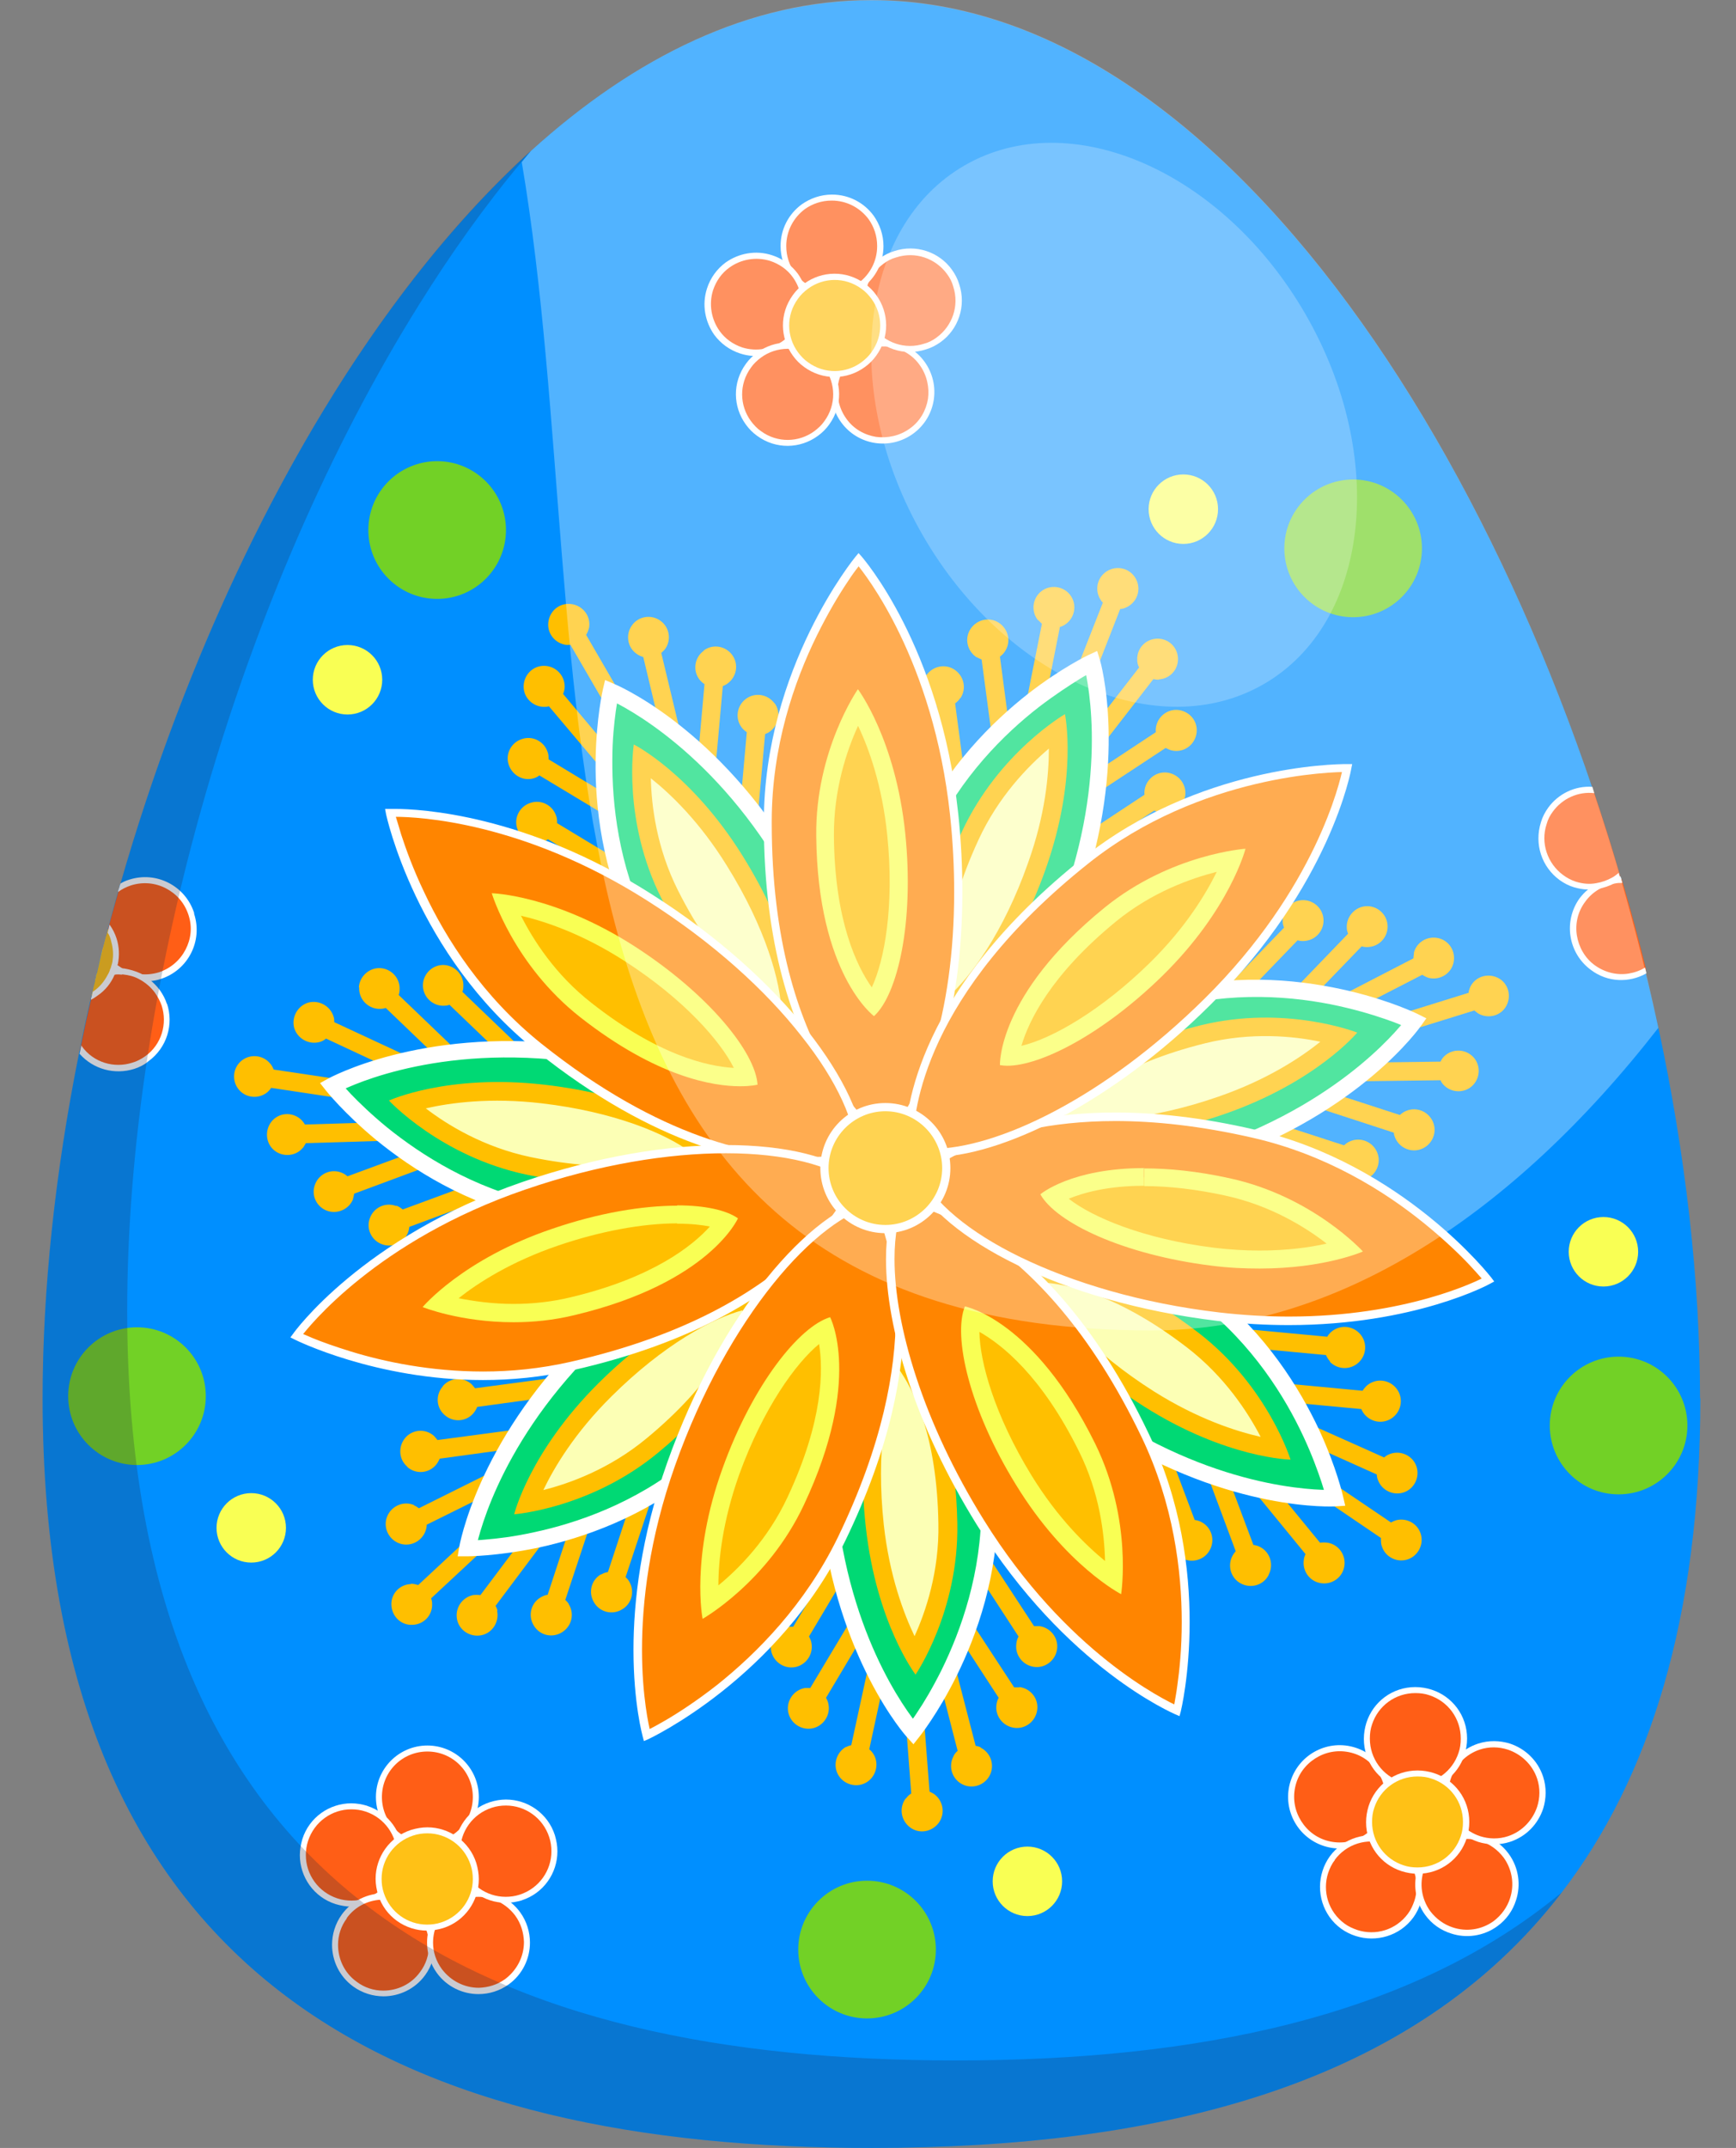 <svg width="55" height="68" viewBox="0 0 55 68" fill="none" xmlns="http://www.w3.org/2000/svg">
<rect x="0" y="0" width="55" height="68" fill="#808080" stroke="none"/>
<path d="M53.87 44.27C53.87 51.23 52.26 56.29 49.48 59.91C44.78 66.04 36.74 68 27.61 68C13.1 68 1.35 63.05 1.35 44.27C1.35 40.8 1.75 37.1 2.5 33.37C2.5 33.33 2.52 33.28 2.53 33.24C2.53 33.21 2.53 33.18 2.55 33.15C2.55 33.14 2.55 33.12 2.55 33.11C2.65 32.62 2.75 32.14 2.87 31.65C2.87 31.61 2.89 31.56 2.9 31.52C2.91 31.48 2.92 31.43 2.93 31.39C2.95 31.28 2.98 31.17 3.01 31.05C3.01 31.01 3.03 30.96 3.04 30.92C3.04 30.88 3.05 30.84 3.07 30.8C3.11 30.61 3.16 30.43 3.2 30.24C3.21 30.2 3.22 30.15 3.23 30.11C3.24 30.06 3.26 30.01 3.27 29.97C3.31 29.83 3.34 29.68 3.39 29.53C3.4 29.49 3.41 29.44 3.42 29.4C3.43 29.36 3.44 29.31 3.45 29.27C3.55 28.93 3.64 28.58 3.74 28.24C3.75 28.19 3.76 28.15 3.78 28.1C3.78 28.06 3.8 28.01 3.82 27.97C5.87 20.83 9.11 13.95 13.12 8.81C14.29 7.31 15.53 5.95 16.82 4.78C20.11 1.8 23.76 0.01 27.61 0.01C37.39 0.01 45.92 11.61 50.44 24.92L50.47 25.02C50.47 25.02 50.49 25.09 50.5 25.12C50.78 25.96 51.05 26.8 51.29 27.64C51.29 27.65 51.3 27.66 51.3 27.67C51.3 27.69 51.31 27.71 51.32 27.73C51.32 27.74 51.32 27.75 51.33 27.76C51.33 27.79 51.34 27.81 51.35 27.83C51.35 27.84 51.35 27.85 51.35 27.85C51.36 27.88 51.37 27.92 51.38 27.95C51.64 28.84 51.88 29.73 52.1 30.62C52.1 30.65 52.12 30.68 52.12 30.71C52.13 30.74 52.14 30.78 52.14 30.81C52.28 31.38 52.41 31.96 52.54 32.53C53.4 36.54 53.86 40.53 53.86 44.26L53.87 44.27Z" fill="#008FFF"/>
<path d="M17.22 22.379C17.28 22.379 17.33 22.379 17.39 22.359L18.91 24.159L19.36 23.779L17.84 21.969C17.87 21.899 17.89 21.819 17.89 21.739C17.89 21.379 17.61 21.089 17.25 21.079C16.89 21.069 16.6 21.359 16.59 21.719C16.58 22.079 16.87 22.369 17.23 22.379H17.22Z" fill="#FFBF00"/>
<path d="M16.94 24.629C17 24.609 17.05 24.579 17.09 24.549L19.1 25.759L19.4 25.259L17.38 24.039C17.38 23.959 17.38 23.879 17.35 23.809C17.24 23.469 16.87 23.279 16.53 23.399C16.19 23.509 16 23.879 16.12 24.219C16.24 24.559 16.6 24.749 16.94 24.629Z" fill="#FFBF00"/>
<path d="M17.62 25.83C17.51 25.49 17.14 25.3 16.8 25.42C16.46 25.53 16.27 25.9 16.39 26.24C16.5 26.58 16.87 26.77 17.21 26.65C17.27 26.63 17.32 26.6 17.36 26.57L19.37 27.78L19.67 27.28L17.65 26.06C17.65 25.98 17.65 25.9 17.62 25.83Z" fill="#FFBF00"/>
<path d="M21.07 20.55C21.28 20.26 21.21 19.85 20.92 19.65C20.63 19.44 20.22 19.51 20.02 19.8C19.81 20.09 19.88 20.5 20.17 20.7C20.24 20.75 20.31 20.78 20.38 20.8L20.93 23.1L21.5 22.96L20.95 20.67C20.95 20.67 21.03 20.6 21.07 20.55Z" fill="#FFBF00"/>
<path d="M22.3 20.599C22.01 20.809 21.94 21.209 22.15 21.499C22.2 21.569 22.26 21.619 22.32 21.659L22.11 24.009L22.69 24.059L22.9 21.719C22.95 21.699 23 21.679 23.05 21.639C23.34 21.429 23.41 21.029 23.2 20.739C22.99 20.449 22.59 20.379 22.3 20.589V20.599Z" fill="#FFBF00"/>
<path d="M24.54 22.27C24.33 21.98 23.93 21.91 23.64 22.119C23.35 22.329 23.28 22.73 23.49 23.02C23.54 23.09 23.6 23.14 23.66 23.18L23.45 25.529L24.03 25.579L24.24 23.239C24.29 23.22 24.34 23.2 24.39 23.16C24.68 22.95 24.75 22.549 24.54 22.259V22.27Z" fill="#FFBF00"/>
<path d="M18.66 19.89C18.73 19.54 18.5 19.2 18.14 19.13C17.78 19.06 17.45 19.29 17.38 19.65C17.31 20 17.54 20.34 17.9 20.41C17.96 20.42 18.01 20.42 18.07 20.41L19.25 22.44L19.76 22.15L18.57 20.1C18.61 20.03 18.64 19.96 18.66 19.88V19.89Z" fill="#FFBF00"/>
<path d="M26.98 35.83C26.98 35.83 23.23 35.45 20.27 29.39C18.45 25.66 19.34 21.87 19.34 21.87C19.34 21.87 22.3 23.08 24.76 26.98C27.08 30.66 27.73 34.27 26.97 35.82L26.98 35.83Z" fill="#00D974"/>
<path d="M26.98 35.829L27.01 35.569C27.01 35.569 26.08 35.459 24.83 34.619C23.57 33.779 21.96 32.219 20.52 29.269C19.59 27.369 19.39 25.449 19.4 24.049C19.4 23.409 19.46 22.879 19.51 22.509C19.54 22.319 19.56 22.179 19.58 22.079C19.58 22.029 19.6 21.989 19.6 21.969V21.939L19.34 21.879L19.24 22.119C19.38 22.179 22.19 23.409 24.53 27.129C25.38 28.479 26.01 29.829 26.42 31.059C26.83 32.289 27.02 33.399 27.01 34.279C27.01 34.879 26.9 35.369 26.73 35.719L26.97 35.839L27.21 35.959C27.43 35.509 27.53 34.949 27.54 34.299C27.55 33.339 27.35 32.179 26.93 30.899C26.51 29.629 25.87 28.249 24.99 26.859C22.49 22.899 19.48 21.659 19.45 21.649L19.17 21.529L19.1 21.829C19.1 21.829 18.89 22.729 18.87 24.059C18.85 25.519 19.07 27.519 20.04 29.519C21.53 32.589 23.24 34.239 24.59 35.109C25.94 35.989 26.92 36.099 26.95 36.099L27.13 36.119L27.21 35.959L26.97 35.839L26.98 35.829Z" fill="white"/>
<path d="M25.04 32.519C24.42 32.269 22.76 31.359 21.23 28.319C20.35 26.579 20.3 24.859 20.34 24.069C20.94 24.479 22.17 25.459 23.29 27.259C24.69 29.499 25.21 31.539 25.04 32.529V32.519Z" fill="#FCFFB5"/>
<path d="M20.62 24.639C21.25 25.139 22.17 26.019 23.03 27.409C24.26 29.379 24.74 31.109 24.76 32.069C24.03 31.669 22.72 30.649 21.48 28.189C20.8 26.839 20.64 25.509 20.62 24.639ZM20.08 23.569C20.08 23.569 19.71 25.969 20.96 28.449C22.98 32.479 25.23 32.889 25.23 32.889C25.62 31.919 25.07 29.569 23.53 27.099C21.9 24.479 20.08 23.569 20.08 23.569Z" fill="#FFBF00"/>
<path d="M9.6 36.34C9.6 36.34 9.66 36.24 9.69 36.19L12.04 36.12L12.02 35.53L9.66 35.6C9.62 35.53 9.57 35.47 9.51 35.42C9.23 35.19 8.82 35.23 8.6 35.51C8.38 35.79 8.42 36.2 8.69 36.42C8.96 36.64 9.38 36.61 9.6 36.33V36.34Z" fill="#FFBF00"/>
<path d="M11.18 37.96C11.2 37.91 11.21 37.85 11.22 37.79L13.43 36.97L13.23 36.42L11.01 37.24C10.95 37.19 10.89 37.15 10.81 37.12C10.47 36.99 10.1 37.17 9.98 37.5C9.85 37.84 10.03 38.21 10.36 38.33C10.69 38.45 11.07 38.28 11.19 37.95L11.18 37.96Z" fill="#FFBF00"/>
<path d="M12.55 38.18C12.21 38.05 11.84 38.23 11.72 38.56C11.59 38.9 11.77 39.27 12.1 39.39C12.44 39.52 12.81 39.34 12.93 39.01C12.95 38.96 12.96 38.9 12.97 38.84L15.18 38.02L14.98 37.47L12.76 38.29C12.7 38.24 12.64 38.2 12.56 38.17L12.55 38.18Z" fill="#FFBF00"/>
<path d="M10.57 32.19C10.47 31.85 10.11 31.65 9.77 31.74C9.43 31.84 9.23 32.2 9.32 32.54C9.42 32.88 9.78 33.08 10.12 32.99C10.2 32.97 10.27 32.93 10.33 32.88L12.47 33.88L12.72 33.35L10.59 32.36C10.59 32.3 10.59 32.25 10.57 32.19Z" fill="#FFBF00"/>
<path d="M11.38 31.259C11.36 31.619 11.64 31.919 11.99 31.939C12.07 31.939 12.15 31.939 12.22 31.909L13.93 33.549L14.33 33.129L12.63 31.499C12.65 31.449 12.66 31.389 12.66 31.329C12.68 30.969 12.4 30.669 12.05 30.649C11.7 30.629 11.39 30.909 11.37 31.259H11.38Z" fill="#FFBF00"/>
<path d="M14.08 30.55C13.72 30.53 13.42 30.81 13.4 31.16C13.38 31.52 13.66 31.82 14.01 31.84C14.09 31.84 14.17 31.84 14.24 31.81L15.95 33.45L16.35 33.03L14.65 31.4C14.67 31.35 14.68 31.29 14.68 31.23C14.7 30.87 14.42 30.57 14.07 30.55H14.08Z" fill="#FFBF00"/>
<path d="M8.55 33.66C8.32 33.39 7.91 33.36 7.64 33.59C7.37 33.82 7.34 34.23 7.57 34.5C7.8 34.77 8.21 34.8 8.48 34.57C8.52 34.53 8.56 34.49 8.59 34.44L10.92 34.79L11.01 34.21L8.67 33.86C8.64 33.79 8.61 33.72 8.55 33.66Z" fill="#FFBF00"/>
<path d="M26.2 37.09C26.2 37.09 23.56 39.779 16.99 38.319C12.94 37.419 10.54 34.359 10.54 34.359C10.54 34.359 13.34 32.8 17.91 33.309C22.23 33.789 25.46 35.529 26.2 37.099V37.09Z" fill="#00D974"/>
<path d="M26.2 37.089L26.01 36.909C26.01 36.909 25.34 37.569 23.91 38.029C22.47 38.489 20.24 38.779 17.04 38.069C14.98 37.609 13.35 36.569 12.26 35.689C11.76 35.279 11.38 34.909 11.12 34.639C10.99 34.499 10.89 34.389 10.83 34.319C10.8 34.279 10.77 34.249 10.76 34.229L10.74 34.209L10.53 34.369L10.66 34.599C10.8 34.519 13.51 33.089 17.87 33.579C19.46 33.759 20.9 34.109 22.12 34.549C23.33 34.999 24.32 35.539 25.01 36.099C25.48 36.479 25.8 36.859 25.96 37.209L26.2 37.099L26.44 36.989C26.23 36.539 25.85 36.109 25.35 35.699C24.6 35.089 23.57 34.529 22.31 34.059C21.05 33.599 19.57 33.239 17.94 33.059C13.29 32.549 10.44 34.129 10.41 34.139L10.14 34.289L10.33 34.529C10.33 34.529 10.9 35.249 11.93 36.099C13.06 37.019 14.76 38.109 16.93 38.589C20.26 39.329 22.61 39.019 24.14 38.519C25.67 38.009 26.36 37.309 26.39 37.289L26.52 37.159L26.44 36.989L26.2 37.099V37.089Z" fill="white"/>
<path d="M22.4 36.55C21.82 36.88 20.07 37.61 16.74 36.91C14.83 36.51 13.46 35.48 12.86 34.95C13.56 34.73 15.08 34.39 17.19 34.63C19.82 34.93 21.74 35.8 22.4 36.55Z" fill="#FCFFB5"/>
<path d="M13.49 35.089C14.28 34.909 15.54 34.739 17.16 34.929C19.47 35.199 21.12 35.899 21.88 36.479C21.11 36.799 19.5 37.189 16.8 36.629C15.33 36.319 14.18 35.619 13.49 35.089ZM12.32 34.839C12.32 34.839 13.97 36.619 16.69 37.189C21.1 38.119 22.83 36.619 22.83 36.619C22.31 35.709 20.13 34.669 17.24 34.339C14.18 33.989 12.33 34.839 12.33 34.839H12.32Z" fill="#FFBF00"/>
<path d="M15.76 50.999C15.75 50.939 15.73 50.889 15.7 50.839L17.11 48.959L16.64 48.609L15.22 50.499C15.14 50.489 15.06 50.489 14.98 50.499C14.63 50.579 14.41 50.919 14.48 51.269C14.55 51.619 14.9 51.839 15.25 51.769C15.6 51.699 15.82 51.349 15.75 50.999H15.76Z" fill="#FFBF00"/>
<path d="M18.02 50.779C17.99 50.729 17.95 50.689 17.91 50.649L18.65 48.419L18.09 48.239L17.35 50.489C17.27 50.499 17.2 50.529 17.13 50.569C16.82 50.749 16.72 51.149 16.91 51.459C17.09 51.769 17.49 51.869 17.8 51.679C18.11 51.489 18.21 51.099 18.02 50.789V50.779Z" fill="#FFBF00"/>
<path d="M19.04 49.84C18.73 50.02 18.63 50.419 18.82 50.73C19 51.039 19.4 51.139 19.71 50.95C20.02 50.77 20.12 50.37 19.93 50.059C19.9 50.01 19.86 49.969 19.82 49.929L20.56 47.7L20 47.52L19.26 49.77C19.18 49.779 19.11 49.809 19.04 49.849V49.84Z" fill="#FFBF00"/>
<path d="M13.12 47.649C12.79 47.509 12.41 47.669 12.27 47.999C12.13 48.329 12.29 48.709 12.62 48.849C12.95 48.989 13.33 48.829 13.47 48.499C13.5 48.419 13.52 48.349 13.52 48.269L15.64 47.219L15.38 46.699L13.27 47.749C13.27 47.749 13.18 47.679 13.12 47.659V47.649Z" fill="#FFBF00"/>
<path d="M12.9 46.439C13.17 46.679 13.58 46.649 13.81 46.379C13.86 46.319 13.9 46.249 13.93 46.179L16.27 45.859L16.19 45.279L13.86 45.589C13.86 45.589 13.79 45.499 13.75 45.459C13.48 45.219 13.07 45.249 12.84 45.519C12.61 45.789 12.63 46.199 12.9 46.429V46.439Z" fill="#FFBF00"/>
<path d="M14.03 43.89C13.79 44.16 13.82 44.57 14.09 44.8C14.36 45.04 14.77 45.01 15 44.74C15.05 44.68 15.09 44.61 15.12 44.54L17.46 44.22L17.38 43.64L15.05 43.95C15.05 43.95 14.98 43.86 14.94 43.82C14.67 43.58 14.26 43.61 14.03 43.88V43.89Z" fill="#FFBF00"/>
<path d="M13.02 50.149C12.66 50.159 12.38 50.459 12.4 50.819C12.42 51.179 12.71 51.459 13.07 51.439C13.43 51.429 13.71 51.129 13.69 50.769C13.69 50.709 13.68 50.659 13.66 50.599L15.38 48.999L14.98 48.569L13.25 50.179C13.18 50.159 13.1 50.139 13.02 50.139V50.149Z" fill="#FFBF00"/>
<path d="M26.7 38.49C26.7 38.49 27.16 42.23 21.92 46.46C18.69 49.07 14.8 49.03 14.8 49.03C14.8 49.03 15.32 45.87 18.57 42.61C21.64 39.53 25.01 38.09 26.7 38.49Z" fill="#00D974"/>
<path d="M26.7 38.49L26.44 38.52C26.44 38.52 26.54 39.46 26 40.87C25.46 42.28 24.3 44.2 21.75 46.26C20.11 47.59 18.28 48.22 16.91 48.51C16.28 48.65 15.75 48.71 15.38 48.74C15.19 48.76 15.05 48.76 14.95 48.77C14.9 48.77 14.86 48.77 14.84 48.77H14.81V49.03L15.07 49.07C15.1 48.91 15.67 45.9 18.77 42.79C19.9 41.66 21.07 40.75 22.18 40.08C23.29 39.41 24.33 38.98 25.19 38.79C25.78 38.66 26.28 38.65 26.65 38.74L26.71 38.48L26.77 38.22C26.29 38.11 25.71 38.13 25.08 38.27C24.14 38.47 23.05 38.93 21.91 39.62C20.76 40.31 19.56 41.25 18.4 42.41C15.1 45.72 14.56 48.94 14.55 48.97L14.5 49.27H14.81C14.81 49.27 15.73 49.27 17.04 49C18.47 48.69 20.37 48.04 22.1 46.64C24.76 44.5 25.98 42.47 26.54 40.96C27.1 39.45 26.98 38.47 26.98 38.44L26.96 38.26L26.78 38.22L26.72 38.48L26.7 38.49Z" fill="white"/>
<path d="M23.91 41.12C23.81 41.78 23.29 43.6 20.66 45.77C19.16 47.01 17.49 47.44 16.71 47.58C16.97 46.9 17.65 45.49 19.16 43.99C21.03 42.13 22.91 41.17 23.91 41.11V41.12Z" fill="#FCFFB5"/>
<path d="M17.21 47.18C17.56 46.45 18.21 45.36 19.37 44.21C21.02 42.57 22.6 41.72 23.53 41.48C23.3 42.28 22.6 43.79 20.48 45.54C19.32 46.5 18.06 46.96 17.22 47.17M16.29 47.94C16.29 47.94 18.71 47.76 20.85 45.99C24.33 43.12 24.23 40.84 24.23 40.84C23.2 40.68 21.03 41.74 18.96 43.79C16.77 45.97 16.29 47.94 16.29 47.94Z" fill="#FFBF00"/>
<path d="M31.07 55.319C31.02 55.289 30.96 55.279 30.91 55.269L30.32 52.989L29.75 53.139L30.34 55.429C30.28 55.479 30.23 55.539 30.2 55.619C30.04 55.939 30.17 56.329 30.49 56.489C30.81 56.649 31.2 56.519 31.36 56.199C31.52 55.879 31.39 55.489 31.07 55.329V55.319Z" fill="#FFBF00"/>
<path d="M32.3 53.419C32.24 53.419 32.19 53.419 32.13 53.419L30.84 51.449L30.35 51.769L31.64 53.749C31.6 53.819 31.58 53.889 31.57 53.969C31.52 54.319 31.77 54.649 32.13 54.699C32.48 54.749 32.81 54.499 32.86 54.139C32.91 53.779 32.66 53.459 32.3 53.409V53.419Z" fill="#FFBF00"/>
<path d="M32.2 52.04C32.15 52.39 32.4 52.72 32.76 52.77C33.11 52.82 33.44 52.57 33.49 52.21C33.54 51.86 33.29 51.53 32.93 51.48C32.87 51.48 32.82 51.48 32.76 51.48L31.47 49.51L30.98 49.83L32.27 51.81C32.23 51.88 32.21 51.95 32.2 52.03V52.04Z" fill="#FFBF00"/>
<path d="M26.81 55.299C26.5 55.469 26.38 55.869 26.55 56.179C26.72 56.489 27.12 56.609 27.43 56.439C27.74 56.269 27.86 55.869 27.69 55.559C27.65 55.489 27.6 55.429 27.54 55.379L28.04 53.069L27.47 52.949L26.97 55.249C26.92 55.259 26.86 55.279 26.81 55.309V55.299Z" fill="#FFBF00"/>
<path d="M25.72 54.72C26.07 54.66 26.31 54.32 26.25 53.97C26.24 53.89 26.21 53.82 26.17 53.75L27.38 51.72L26.88 51.42L25.67 53.44C25.61 53.44 25.56 53.44 25.5 53.44C25.15 53.5 24.91 53.84 24.97 54.19C25.03 54.54 25.37 54.78 25.72 54.72Z" fill="#FFBF00"/>
<path d="M24.43 52.249C24.49 52.599 24.83 52.84 25.18 52.779C25.53 52.719 25.77 52.38 25.71 52.029C25.7 51.95 25.67 51.88 25.63 51.809L26.84 49.779L26.34 49.48L25.13 51.499C25.07 51.499 25.02 51.499 24.96 51.499C24.61 51.559 24.37 51.9 24.43 52.249Z" fill="#FFBF00"/>
<path d="M28.69 56.94C28.48 57.23 28.54 57.63 28.83 57.85C29.12 58.07 29.52 58 29.74 57.71C29.95 57.42 29.89 57.02 29.6 56.8C29.55 56.77 29.5 56.74 29.45 56.72L29.27 54.38L28.69 54.42L28.87 56.78C28.8 56.82 28.75 56.87 28.7 56.94H28.69Z" fill="#FFBF00"/>
<path d="M28.11 38.97C28.11 38.97 31.32 40.94 31.36 47.68C31.38 51.83 28.93 54.85 28.93 54.85C28.93 54.85 26.79 52.47 26.26 47.89C25.77 43.57 26.74 40.03 28.11 38.96V38.97Z" fill="#00D974"/>
<path d="M28.11 38.97L27.97 39.19C27.97 39.19 28.76 39.69 29.53 40.99C30.3 42.29 31.08 44.4 31.09 47.68C31.1 49.79 30.45 51.61 29.83 52.87C29.54 53.45 29.27 53.9 29.06 54.21C28.96 54.37 28.87 54.48 28.81 54.56C28.78 54.6 28.76 54.63 28.74 54.65L28.72 54.67L28.92 54.84L29.12 54.66C29.02 54.54 27.02 52.21 26.52 47.85C26.34 46.26 26.36 44.78 26.52 43.49C26.69 42.21 27 41.12 27.39 40.33C27.66 39.79 27.96 39.39 28.26 39.15L28.1 38.94L27.94 38.73C27.55 39.04 27.21 39.5 26.92 40.08C26.49 40.94 26.17 42.08 26 43.41C25.83 44.74 25.81 46.26 26 47.89C26.53 52.54 28.71 54.97 28.73 54.99L28.94 55.22L29.13 54.98C29.13 54.98 29.71 54.26 30.3 53.07C30.95 51.76 31.63 49.86 31.61 47.64C31.59 44.23 30.77 42 29.93 40.62C29.1 39.24 28.26 38.72 28.23 38.7L28.07 38.6L27.93 38.71L28.09 38.92L28.11 38.97Z" fill="white"/>
<path d="M28.43 42.79C28.88 43.28 29.98 44.82 30.04 48.23C30.07 50.18 29.37 51.75 29 52.45C28.63 51.82 27.96 50.41 27.72 48.3C27.43 45.67 27.85 43.61 28.43 42.79Z" fill="#FCFFB5"/>
<path d="M28.98 51.81C28.63 51.08 28.18 49.89 28 48.27C27.75 45.96 28.07 44.2 28.46 43.32C28.95 44 29.69 45.48 29.73 48.24C29.76 49.75 29.33 51.02 28.97 51.81M29.01 53.01C29.01 53.01 30.38 51.01 30.33 48.23C30.25 43.72 28.41 42.38 28.41 42.38C27.64 43.09 27.11 45.45 27.43 48.34C27.77 51.41 29.01 53.02 29.01 53.02V53.01Z" fill="#FFBF00"/>
<path d="M43.99 46.05C43.94 46.07 43.89 46.11 43.85 46.14L41.7 45.18L41.46 45.71L43.62 46.68C43.62 46.76 43.64 46.83 43.68 46.91C43.83 47.23 44.22 47.37 44.54 47.22C44.86 47.07 45 46.68 44.85 46.36C44.7 46.04 44.31 45.9 43.99 46.05Z" fill="#FFBF00"/>
<path d="M43.27 43.899C43.27 43.899 43.19 43.989 43.17 44.029L40.83 43.809L40.78 44.389L43.13 44.609C43.16 44.679 43.2 44.749 43.26 44.809C43.51 45.069 43.92 45.079 44.18 44.829C44.44 44.579 44.45 44.169 44.2 43.909C43.95 43.649 43.54 43.639 43.28 43.889L43.27 43.899Z" fill="#FFBF00"/>
<path d="M42.13 43.109C42.38 43.369 42.79 43.379 43.05 43.129C43.31 42.879 43.32 42.469 43.07 42.209C42.82 41.949 42.41 41.939 42.15 42.189C42.11 42.229 42.07 42.279 42.05 42.319L39.71 42.099L39.66 42.679L42.01 42.899C42.04 42.969 42.08 43.039 42.14 43.099L42.13 43.109Z" fill="#FFBF00"/>
<path d="M41.31 49.369C41.25 49.719 41.48 50.059 41.84 50.119C42.19 50.179 42.53 49.949 42.59 49.589C42.65 49.239 42.42 48.899 42.06 48.839C41.98 48.829 41.9 48.829 41.82 48.839L40.32 47.009L39.87 47.379L41.36 49.199C41.34 49.249 41.32 49.299 41.31 49.359V49.369Z" fill="#FFBF00"/>
<path d="M40.19 49.859C40.36 49.549 40.25 49.149 39.93 48.979C39.86 48.939 39.78 48.919 39.71 48.909L38.88 46.699L38.33 46.909L39.15 49.109C39.15 49.109 39.08 49.189 39.05 49.249C38.88 49.559 38.99 49.959 39.31 50.129C39.63 50.299 40.02 50.189 40.19 49.869V49.859Z" fill="#FFBF00"/>
<path d="M37.45 49.329C37.76 49.499 38.16 49.389 38.33 49.069C38.5 48.759 38.39 48.359 38.07 48.189C38 48.149 37.92 48.129 37.85 48.119L37.02 45.909L36.47 46.119L37.29 48.319C37.29 48.319 37.22 48.399 37.19 48.459C37.02 48.769 37.13 49.169 37.45 49.339V49.329Z" fill="#FFBF00"/>
<path d="M43.77 48.919C43.86 49.269 44.22 49.469 44.56 49.379C44.9 49.289 45.11 48.929 45.02 48.589C44.93 48.239 44.57 48.039 44.23 48.129C44.17 48.149 44.12 48.169 44.07 48.199L42.12 46.879L41.79 47.359L43.75 48.689C43.75 48.769 43.75 48.849 43.77 48.929V48.919Z" fill="#FFBF00"/>
<path d="M29.36 38.17C29.36 38.17 32.9 36.89 38.19 41.06C41.45 43.63 42.29 47.43 42.29 47.43C42.29 47.43 39.09 47.62 35.19 45.18C31.51 42.87 29.35 39.91 29.36 38.17Z" fill="#00D974"/>
<path d="M29.36 38.169L29.45 38.419L29.44 38.389V38.419C29.44 38.419 30.34 38.12 31.83 38.319C33.33 38.529 35.46 39.239 38.03 41.27C39.69 42.58 40.71 44.219 41.3 45.489C41.57 46.069 41.75 46.569 41.87 46.929C41.93 47.109 41.97 47.249 41.99 47.349C42 47.4 42.01 47.429 42.02 47.459V47.489L42.28 47.429L42.26 47.169C42.1 47.169 39.04 47.289 35.32 44.959C33.96 44.109 32.82 43.169 31.92 42.239C31.02 41.309 30.37 40.389 29.99 39.59C29.73 39.05 29.61 38.559 29.62 38.169H29.36H29.1C29.1 38.66 29.25 39.219 29.52 39.809C29.93 40.679 30.61 41.639 31.55 42.599C32.48 43.559 33.66 44.529 35.05 45.4C39.02 47.88 42.27 47.69 42.31 47.69L42.62 47.669L42.55 47.37C42.55 47.37 42.35 46.469 41.79 45.26C41.17 43.94 40.11 42.23 38.37 40.849C35.69 38.739 33.44 37.989 31.84 37.789C30.24 37.58 29.31 37.91 29.28 37.919L29.11 37.98V38.16H29.37L29.36 38.169Z" fill="white"/>
<path d="M32.55 40.31C33.22 40.26 35.11 40.36 37.81 42.44C39.35 43.63 40.15 45.16 40.46 45.88C39.74 45.77 38.21 45.42 36.42 44.29C34.19 42.88 32.83 41.26 32.56 40.3L32.55 40.31Z" fill="#FCFFB5"/>
<path d="M39.94 45.489C39.15 45.309 37.94 44.919 36.56 44.05C34.6 42.809 33.42 41.459 32.98 40.599C33.81 40.639 35.44 40.989 37.62 42.669C38.81 43.59 39.54 44.719 39.94 45.489ZM40.89 46.219C40.89 46.219 40.18 43.9 37.98 42.2C34.41 39.45 32.2 40.05 32.2 40.05C32.27 41.09 33.79 42.969 36.25 44.529C38.86 46.179 40.89 46.209 40.89 46.209V46.219Z" fill="#FFBF00"/>
<path d="M44.8 30.17C44.79 30.23 44.78 30.28 44.78 30.34L42.69 31.42L42.96 31.94L45.06 30.86C45.12 30.9 45.2 30.94 45.27 30.96C45.62 31.04 45.97 30.83 46.05 30.48C46.13 30.13 45.92 29.78 45.57 29.7C45.22 29.62 44.87 29.83 44.79 30.18L44.8 30.17Z" fill="#FFBF00"/>
<path d="M42.67 29.39C42.67 29.45 42.69 29.5 42.71 29.56L41.08 31.25L41.5 31.66L43.14 29.96C43.21 29.98 43.29 29.99 43.37 29.98C43.73 29.95 43.99 29.63 43.96 29.28C43.93 28.92 43.61 28.66 43.26 28.69C42.91 28.72 42.64 29.04 42.67 29.39Z" fill="#FFBF00"/>
<path d="M41.34 29.789C41.7 29.759 41.96 29.439 41.93 29.089C41.9 28.729 41.58 28.469 41.23 28.499C40.87 28.529 40.61 28.849 40.64 29.199C40.64 29.259 40.66 29.309 40.68 29.369L39.05 31.059L39.47 31.469L41.11 29.769C41.18 29.789 41.26 29.799 41.34 29.789Z" fill="#FFBF00"/>
<path d="M45.72 34.329C45.96 34.599 46.37 34.619 46.63 34.389C46.9 34.149 46.92 33.739 46.69 33.479C46.45 33.209 46.04 33.189 45.78 33.419C45.72 33.469 45.67 33.539 45.64 33.609L43.28 33.639V34.229L45.64 34.199C45.66 34.249 45.69 34.299 45.73 34.339L45.72 34.329Z" fill="#FFBF00"/>
<path d="M45.4 35.519C45.26 35.189 44.88 35.029 44.55 35.169C44.47 35.199 44.41 35.249 44.35 35.299L42.1 34.569L41.92 35.129L44.16 35.859C44.16 35.919 44.18 35.969 44.2 36.019C44.34 36.349 44.72 36.509 45.05 36.369C45.38 36.229 45.54 35.849 45.4 35.519Z" fill="#FFBF00"/>
<path d="M43.28 37.329C43.61 37.189 43.77 36.809 43.63 36.479C43.49 36.149 43.11 35.989 42.78 36.129C42.7 36.159 42.64 36.209 42.58 36.259L40.33 35.529L40.15 36.089L42.39 36.819C42.39 36.879 42.41 36.929 42.43 36.979C42.57 37.309 42.95 37.469 43.28 37.329Z" fill="#FFBF00"/>
<path d="M46.9 32.12C47.23 32.26 47.61 32.12 47.75 31.79C47.89 31.46 47.75 31.08 47.42 30.94C47.09 30.8 46.71 30.94 46.57 31.27C46.55 31.32 46.53 31.38 46.53 31.43L44.28 32.13L44.45 32.69L46.71 31.99C46.77 32.04 46.83 32.09 46.9 32.12Z" fill="#FFBF00"/>
<path d="M29.51 36.689C29.51 36.689 30.72 33.119 37.28 31.579C41.32 30.629 44.81 32.349 44.81 32.349C44.81 32.349 42.97 34.969 38.62 36.499C34.52 37.939 30.85 37.779 29.51 36.689Z" fill="#00D974"/>
<path d="M29.51 36.69L29.76 36.77L29.73 36.76H29.76C29.76 36.76 30.07 35.889 31.17 34.849C32.26 33.809 34.15 32.58 37.34 31.84C39.4 31.36 41.32 31.579 42.68 31.91C43.3 32.059 43.81 32.23 44.16 32.359C44.33 32.429 44.47 32.48 44.56 32.52C44.61 32.539 44.64 32.559 44.66 32.569H44.68V32.59L44.8 32.349L44.59 32.2C44.5 32.33 42.68 34.789 38.53 36.249C37.02 36.779 35.57 37.09 34.28 37.219C32.99 37.34 31.86 37.279 31.01 37.069C30.43 36.929 29.97 36.719 29.67 36.48L29.5 36.679L29.33 36.88C29.72 37.19 30.24 37.419 30.88 37.569C31.82 37.789 32.99 37.859 34.33 37.73C35.66 37.599 37.15 37.279 38.7 36.739C43.11 35.19 44.99 32.52 45.01 32.489L45.19 32.239L44.91 32.099C44.91 32.099 44.08 31.689 42.78 31.38C41.36 31.04 39.36 30.799 37.2 31.309C33.88 32.09 31.89 33.389 30.73 34.499C29.57 35.62 29.25 36.55 29.24 36.58L29.18 36.749L29.32 36.87L29.49 36.669L29.51 36.69Z" fill="white"/>
<path d="M33.17 35.529C33.55 34.979 34.81 33.559 38.11 32.749C40 32.279 41.69 32.619 42.45 32.829C41.92 33.329 40.69 34.299 38.69 34.999C36.19 35.869 34.09 35.919 33.17 35.539V35.529Z" fill="#FCFFB5"/>
<path d="M41.83 32.98C41.2 33.489 40.13 34.19 38.6 34.719C36.41 35.48 34.61 35.559 33.67 35.37C34.22 34.749 35.51 33.69 38.18 33.029C39.64 32.669 40.98 32.8 41.83 32.98ZM43 32.69C43 32.69 40.74 31.799 38.04 32.459C33.66 33.539 32.76 35.639 32.76 35.639C33.62 36.23 36.04 36.219 38.79 35.27C41.7 34.26 43 32.69 43 32.69Z" fill="#FFBF00"/>
<path d="M32.89 19.629C32.89 19.629 32.97 19.709 33.01 19.749L32.55 22.059L33.12 22.169L33.58 19.849C33.65 19.829 33.73 19.789 33.79 19.739C34.07 19.519 34.12 19.109 33.9 18.829C33.68 18.549 33.27 18.499 32.99 18.719C32.71 18.939 32.66 19.349 32.88 19.629H32.89Z" fill="#FFBF00"/>
<path d="M30.95 20.809C30.95 20.809 31.05 20.859 31.1 20.879L31.41 23.209L31.99 23.129L31.68 20.789C31.74 20.739 31.8 20.689 31.84 20.619C32.04 20.319 31.95 19.919 31.65 19.719C31.35 19.519 30.95 19.609 30.75 19.909C30.55 20.209 30.64 20.609 30.94 20.809H30.95Z" fill="#FFBF00"/>
<path d="M30.43 22.1C30.63 21.8 30.54 21.4 30.24 21.2C29.94 21 29.54 21.09 29.34 21.39C29.14 21.69 29.23 22.09 29.53 22.29C29.58 22.32 29.63 22.34 29.68 22.36L29.99 24.69L30.57 24.61L30.26 22.27C30.32 22.22 30.38 22.17 30.42 22.1H30.43Z" fill="#FFBF00"/>
<path d="M36.71 21.51C37.07 21.49 37.34 21.19 37.32 20.83C37.3 20.47 37 20.2 36.64 20.22C36.28 20.24 36.01 20.54 36.03 20.9C36.03 20.98 36.05 21.06 36.09 21.13L34.64 23L35.1 23.36L36.54 21.5C36.59 21.51 36.65 21.52 36.71 21.52V21.51Z" fill="#FFBF00"/>
<path d="M37.44 22.499C37.1 22.399 36.74 22.599 36.64 22.949C36.62 23.029 36.61 23.109 36.62 23.179L34.65 24.479L34.97 24.969L36.93 23.679C36.93 23.679 37.03 23.729 37.09 23.749C37.43 23.849 37.79 23.649 37.89 23.299C37.99 22.949 37.79 22.599 37.44 22.499Z" fill="#FFBF00"/>
<path d="M37.53 25.28C37.63 24.94 37.43 24.58 37.08 24.48C36.74 24.38 36.38 24.58 36.28 24.93C36.26 25.01 36.25 25.09 36.26 25.16L34.29 26.46L34.61 26.95L36.57 25.66C36.57 25.66 36.67 25.71 36.73 25.73C37.07 25.83 37.43 25.63 37.53 25.28Z" fill="#FFBF00"/>
<path d="M35.72 19.21C36.04 19.04 36.16 18.65 35.99 18.33C35.82 18.01 35.43 17.89 35.11 18.06C34.79 18.23 34.67 18.62 34.84 18.94C34.87 18.99 34.9 19.04 34.94 19.08L34.08 21.27L34.63 21.48L35.49 19.28C35.57 19.28 35.64 19.25 35.72 19.21Z" fill="#FFBF00"/>
<path d="M28.45 35.65C28.45 35.65 26.41 32.48 29.3 26.39C31.08 22.64 34.6 20.98 34.6 20.98C34.6 20.98 35.5 24.049 33.99 28.399C32.56 32.499 30.15 35.27 28.45 35.639V35.65Z" fill="#00D974"/>
<path d="M28.45 35.649L28.67 35.509C28.67 35.509 28.18 34.709 28.04 33.209C27.91 31.709 28.13 29.469 29.53 26.509C30.44 24.599 31.81 23.239 32.92 22.379C33.43 21.989 33.88 21.699 34.2 21.499C34.36 21.399 34.49 21.329 34.58 21.289C34.62 21.269 34.66 21.249 34.68 21.239H34.7V21.219L34.59 20.979L34.34 21.049C34.38 21.209 35.17 24.169 33.73 28.309C33.2 29.819 32.54 31.149 31.84 32.229C31.13 33.309 30.38 34.159 29.68 34.699C29.21 35.069 28.76 35.299 28.38 35.379L28.44 35.639L28.5 35.899C28.98 35.789 29.49 35.519 30.01 35.119C30.77 34.529 31.55 33.649 32.28 32.519C33.01 31.399 33.69 30.029 34.23 28.479C35.77 24.059 34.86 20.929 34.85 20.899L34.76 20.609L34.48 20.739C34.48 20.739 33.65 21.129 32.59 21.949C31.44 22.849 30.01 24.259 29.05 26.269C27.59 29.349 27.36 31.719 27.52 33.319C27.67 34.919 28.2 35.759 28.22 35.779L28.32 35.929L28.5 35.889L28.44 35.629L28.45 35.649Z" fill="white"/>
<path d="M29.83 32.069C29.63 31.429 29.31 29.559 30.74 26.469C31.56 24.699 32.87 23.589 33.51 23.119C33.57 23.849 33.57 25.409 32.86 27.409C31.98 29.899 30.71 31.579 29.83 32.059V32.069Z" fill="#FCFFB5"/>
<path d="M33.23 23.709C33.23 24.519 33.12 25.789 32.57 27.319C31.8 29.509 30.74 30.959 30.01 31.579C29.87 30.759 29.84 29.099 31 26.589C31.63 25.219 32.57 24.259 33.23 23.699M33.74 22.609C33.74 22.609 31.64 23.819 30.47 26.339C28.58 30.439 29.66 32.449 29.66 32.449C30.66 32.149 32.16 30.249 33.13 27.509C34.16 24.599 33.74 22.609 33.74 22.609Z" fill="#FFBF00"/>
<path d="M28 36.12C28 36.12 24.3 33.809 24.31 26.009C24.31 21.2 27.18 17.73 27.18 17.73C27.18 17.73 29.64 20.5 30.21 25.799C30.75 30.799 29.59 34.889 28 36.12Z" fill="#FF8500"/>
<path d="M28 36.12L28.07 36.01C27.98 35.94 27.07 35.32 26.19 33.79C25.31 32.25 24.45 29.8 24.45 26.06V26.01C24.45 23.63 25.16 21.58 25.88 20.12C26.24 19.39 26.59 18.81 26.86 18.41C26.99 18.21 27.1 18.06 27.18 17.96C27.22 17.91 27.25 17.87 27.27 17.84C27.29 17.81 27.3 17.8 27.3 17.8L27.2 17.72L27.1 17.81L27.13 17.84C27.39 18.15 29.57 20.87 30.1 25.81C30.19 26.65 30.23 27.46 30.23 28.24C30.23 30.16 29.98 31.86 29.56 33.2C29.14 34.54 28.56 35.53 27.94 36.01L28.02 36.11L28.1 36.21C28.79 35.67 29.39 34.64 29.81 33.27C30.24 31.9 30.49 30.17 30.49 28.23C30.49 27.44 30.45 26.62 30.36 25.77C29.79 20.43 27.31 17.64 27.3 17.62L27.2 17.51L27.1 17.63C27.1 17.63 24.21 21.14 24.2 26V26.05C24.2 29.95 25.13 32.49 26.06 34.06C26.99 35.63 27.93 36.22 27.95 36.22L28.03 36.27L28.1 36.21L28.02 36.11L28 36.12Z" fill="white"/>
<path d="M27.67 31.77C27.23 31.29 26.17 29.78 26.14 26.47C26.12 24.57 26.81 23.05 27.18 22.37C27.53 22.99 28.18 24.36 28.39 26.42C28.65 28.98 28.23 30.99 27.66 31.77H27.67Z" fill="#FFBF00"/>
<path d="M27.19 22.989C27.53 23.699 27.95 24.869 28.11 26.439C28.34 28.689 28.02 30.409 27.62 31.259C27.15 30.599 26.44 29.149 26.42 26.459C26.41 24.989 26.83 23.759 27.18 22.989M27.18 21.819C27.18 21.819 25.83 23.759 25.86 26.459C25.9 30.849 27.69 32.169 27.69 32.169C28.44 31.489 28.97 29.199 28.68 26.379C28.37 23.389 27.18 21.819 27.18 21.819Z" fill="#F9FF54"/>
<path d="M27.27 36.55C27.27 36.55 23.16 38.01 17.07 33.13C13.32 30.13 12.38 25.72 12.38 25.72C12.38 25.72 16.08 25.52 20.58 28.38C24.83 31.08 27.3 34.54 27.27 36.54V36.55Z" fill="#FF8500"/>
<path d="M27.27 36.549L27.23 36.429C27.17 36.449 26.62 36.629 25.66 36.629C23.95 36.629 20.95 36.069 17.15 33.039C15.29 31.549 14.13 29.719 13.44 28.249C13.09 27.519 12.86 26.879 12.71 26.419C12.64 26.189 12.59 26.009 12.55 25.889C12.53 25.829 12.52 25.779 12.51 25.749C12.51 25.719 12.5 25.699 12.5 25.699L12.37 25.729V25.859C12.37 25.859 12.39 25.859 12.41 25.859C12.44 25.859 12.47 25.859 12.52 25.859C13.25 25.859 16.56 26.009 20.5 28.509C22.6 29.839 24.26 31.359 25.39 32.799C26.53 34.229 27.13 35.579 27.12 36.529V36.559H27.25H27.38V36.529C27.38 35.469 26.74 34.099 25.59 32.639C24.43 31.179 22.75 29.639 20.63 28.299C16.65 25.769 13.28 25.609 12.51 25.609C12.4 25.609 12.35 25.609 12.35 25.609H12.2L12.23 25.769C12.23 25.779 13.17 30.209 16.96 33.249C20.79 36.319 23.86 36.899 25.63 36.899C26.69 36.899 27.28 36.689 27.29 36.689L27.38 36.659V36.569H27.25L27.27 36.549Z" fill="white"/>
<path d="M23.44 34.099C22.63 34.099 20.92 33.819 18.56 31.979C17.06 30.809 16.3 29.319 16.01 28.609C16.71 28.719 18.19 29.069 19.93 30.189C22.1 31.579 23.4 33.159 23.66 34.099C23.6 34.099 23.52 34.099 23.44 34.099Z" fill="#FFBF00"/>
<path d="M16.5 28.989C17.27 29.169 18.44 29.559 19.78 30.419C21.68 31.639 22.83 32.969 23.25 33.809C22.41 33.759 20.85 33.409 18.75 31.759C17.59 30.859 16.89 29.749 16.51 28.999M15.58 28.279C15.58 28.279 16.26 30.539 18.39 32.209C20.82 34.109 22.6 34.389 23.45 34.389C23.81 34.389 24 34.339 24 34.339C23.94 33.329 22.47 31.479 20.09 29.949C17.56 28.329 15.59 28.279 15.59 28.279H15.58Z" fill="#F9FF54"/>
<path d="M27.14 37.389C27.14 37.389 25.71 41.509 18.11 43.239C13.42 44.299 9.39 42.289 9.39 42.289C9.39 42.289 11.54 39.269 16.59 37.539C21.35 35.899 25.59 36.129 27.14 37.399V37.389Z" fill="#FF8500"/>
<path d="M27.14 37.39L27.02 37.35C26.98 37.47 26.58 38.49 25.27 39.69C23.96 40.89 21.75 42.28 18.09 43.11C17.12 43.33 16.19 43.42 15.31 43.42C13.64 43.42 12.17 43.11 11.13 42.79C10.61 42.63 10.19 42.48 9.9 42.36C9.76 42.3 9.65 42.25 9.57 42.22C9.53 42.2 9.5 42.19 9.49 42.18H9.46L9.4 42.28L9.51 42.36L9.53 42.33C9.77 42.01 11.94 39.27 16.64 37.66C18.97 36.86 21.18 36.51 23 36.51C24.87 36.51 26.33 36.89 27.07 37.5L27.15 37.4L27.23 37.3C26.4 36.62 24.9 36.25 22.99 36.25C21.14 36.25 18.91 36.61 16.55 37.42C11.47 39.17 9.3 42.2 9.29 42.22L9.2 42.34L9.34 42.41C9.34 42.41 11.89 43.69 15.3 43.69C16.2 43.69 17.16 43.6 18.14 43.38C21.96 42.52 24.25 41.04 25.57 39.78C26.9 38.52 27.26 37.47 27.27 37.45L27.3 37.36L27.23 37.3L27.15 37.4L27.14 37.39Z" fill="white"/>
<path d="M16.26 41.57C15.23 41.57 14.39 41.38 13.91 41.25C14.43 40.77 15.63 39.83 17.59 39.17C18.94 38.71 20.31 38.46 21.45 38.46C22.08 38.46 22.62 38.54 22.97 38.69C22.6 39.22 21.36 40.59 18.14 41.36C17.54 41.5 16.9 41.58 16.26 41.58V41.57Z" fill="#FFBF00"/>
<path d="M21.45 38.74C21.91 38.74 22.24 38.78 22.49 38.83C21.95 39.43 20.69 40.45 18.08 41.07C17.5 41.21 16.89 41.28 16.27 41.28C15.59 41.28 14.99 41.19 14.53 41.1C15.15 40.61 16.19 39.94 17.69 39.43C19.01 38.98 20.35 38.73 21.46 38.73M21.45 38.17C20.37 38.17 18.99 38.39 17.5 38.9C14.66 39.86 13.39 41.38 13.39 41.38C13.39 41.38 14.58 41.86 16.27 41.86C16.87 41.86 17.53 41.8 18.22 41.63C22.49 40.61 23.38 38.57 23.38 38.57C23.01 38.31 22.33 38.16 21.46 38.16L21.45 38.17Z" fill="#F9FF54"/>
<path d="M27.73 38.01C27.73 38.01 30.07 41.7 26.67 48.72C24.58 53.05 20.49 54.94 20.49 54.94C20.49 54.94 19.47 51.37 21.26 46.35C22.95 41.61 25.77 38.43 27.73 38.01Z" fill="#FF8500"/>
<path d="M27.73 38.009L27.62 38.079C27.7 38.219 28.38 39.419 28.38 41.649C28.38 43.379 27.97 45.719 26.55 48.659C25.51 50.799 23.98 52.339 22.71 53.349C22.07 53.849 21.5 54.219 21.09 54.459C20.88 54.579 20.72 54.669 20.6 54.729C20.54 54.759 20.5 54.779 20.47 54.799C20.44 54.809 20.43 54.819 20.43 54.819L20.49 54.939L20.62 54.899C20.62 54.899 20.62 54.889 20.61 54.859C20.56 54.649 20.34 53.709 20.34 52.229C20.34 50.749 20.56 48.729 21.39 46.389C22.23 44.029 23.35 42.069 24.5 40.639C25.65 39.209 26.83 38.329 27.76 38.139L27.73 38.009L27.7 37.879C26.67 38.099 25.46 39.019 24.29 40.469C23.12 41.919 21.99 43.909 21.14 46.299C20.3 48.669 20.07 50.719 20.07 52.229C20.07 53.939 20.36 54.959 20.36 54.969L20.4 55.119L20.54 55.059C20.54 55.059 24.66 53.149 26.78 48.779C28.22 45.809 28.64 43.419 28.64 41.649C28.64 39.219 27.85 37.959 27.84 37.939L27.79 37.859L27.7 37.879L27.73 38.009Z" fill="white"/>
<path d="M22.49 50.76C22.44 50.05 22.45 48.53 23.15 46.59C24.02 44.17 25.27 42.54 26.13 42.08C26.32 42.7 26.62 44.52 25.21 47.52C24.4 49.24 23.12 50.31 22.49 50.76Z" fill="#FFBF00"/>
<path d="M25.95 42.55C26.08 43.35 26.09 44.97 24.95 47.4C24.33 48.73 23.41 49.66 22.76 50.19C22.76 49.4 22.89 48.17 23.42 46.68C24.19 44.56 25.22 43.15 25.95 42.55ZM26.3 41.7C25.33 41.99 23.85 43.82 22.89 46.49C21.87 49.31 22.26 51.25 22.26 51.25C22.26 51.25 24.32 50.09 25.47 47.64C27.34 43.67 26.3 41.7 26.3 41.7Z" fill="#F9FF54"/>
<path d="M28.57 37.94C28.57 37.94 32.91 38.41 36.28 45.45C38.36 49.779 37.29 54.16 37.29 54.16C37.29 54.16 33.87 52.73 31.06 48.2C28.41 43.929 27.68 39.739 28.58 37.94H28.57Z" fill="#FF8500"/>
<path d="M28.57 37.94V38.07C28.8 38.1 32.92 38.73 36.17 45.5C37.18 47.61 37.44 49.74 37.44 51.35C37.44 52.18 37.37 52.87 37.3 53.36C37.27 53.6 37.23 53.79 37.21 53.92C37.2 53.98 37.19 54.03 37.18 54.07C37.18 54.1 37.17 54.12 37.17 54.12L37.3 54.15L37.35 54.03C37.35 54.03 37.34 54.03 37.31 54.01C36.94 53.84 33.79 52.34 31.17 48.12C29.24 45.02 28.34 41.95 28.34 39.86C28.34 39.09 28.46 38.45 28.69 37.99L28.57 37.93L28.45 37.87C28.2 38.38 28.07 39.06 28.07 39.86C28.07 42.03 28.99 45.12 30.94 48.26C33.77 52.82 37.22 54.26 37.23 54.27L37.37 54.33L37.41 54.18C37.41 54.18 37.69 53.04 37.69 51.35C37.69 49.71 37.43 47.54 36.39 45.38C34.7 41.84 32.75 39.95 31.23 38.94C29.7 37.93 28.6 37.81 28.58 37.8H28.49L28.45 37.87L28.57 37.93V37.94Z" fill="white"/>
<path d="M35.28 49.98C34.69 49.58 33.51 48.62 32.43 46.86C31.08 44.67 30.59 42.68 30.76 41.72C31.36 41.96 32.97 42.86 34.44 45.84C35.28 47.54 35.32 49.21 35.28 49.99V49.98Z" fill="#FFBF00"/>
<path d="M31.02 42.159C31.73 42.559 33 43.549 34.19 45.959C34.84 47.269 34.99 48.569 35.01 49.419C34.4 48.919 33.51 48.059 32.68 46.709C31.5 44.789 31.04 43.099 31.03 42.159M30.57 41.359C30.19 42.299 30.7 44.599 32.19 47.009C33.76 49.569 35.52 50.469 35.52 50.469C35.52 50.469 35.89 48.139 34.7 45.709C32.76 41.769 30.57 41.359 30.57 41.359Z" fill="#F9FF54"/>
<path d="M29.05 37.24C29.05 37.24 32.12 34.14 39.73 35.89C44.41 36.97 47.17 40.53 47.17 40.53C47.17 40.53 43.92 42.31 38.62 41.69C33.62 41.1 29.9 39.06 29.05 37.24Z" fill="#FF8500"/>
<path d="M29.05 37.24L29.14 37.33C29.24 37.23 31.09 35.49 35.34 35.49C36.58 35.49 38.03 35.64 39.69 36.02C42.01 36.55 43.85 37.7 45.11 38.72C45.74 39.23 46.23 39.7 46.56 40.05C46.72 40.22 46.85 40.37 46.93 40.46C46.97 40.51 47 40.55 47.02 40.57C47.04 40.6 47.05 40.61 47.05 40.61L47.15 40.53L47.09 40.41H47.07C46.81 40.56 44.53 41.68 40.84 41.68C40.15 41.68 39.41 41.64 38.63 41.55C36.15 41.26 33.98 40.6 32.33 39.8C30.68 39 29.56 38.04 29.16 37.17L29.04 37.23L28.92 37.29C29.37 38.25 30.53 39.22 32.21 40.04C33.89 40.86 36.08 41.52 38.59 41.82C39.38 41.91 40.13 41.95 40.83 41.95C44.82 41.95 47.2 40.65 47.21 40.64L47.34 40.57L47.25 40.45C47.25 40.45 44.47 36.85 39.74 35.76C38.06 35.37 36.59 35.22 35.33 35.22C30.87 35.22 28.96 37.12 28.94 37.14L28.88 37.2L28.92 37.28L29.04 37.22L29.05 37.24Z" fill="white"/>
<path d="M39.91 39.88C39.43 39.88 38.93 39.849 38.43 39.789C35.88 39.48 34.01 38.62 33.37 37.889C33.76 37.669 34.68 37.27 36.26 37.27C37.07 37.27 37.95 37.37 38.89 37.58C40.74 37.98 42.08 38.999 42.65 39.51C42.15 39.66 41.2 39.88 39.91 39.88Z" fill="#FFBF00"/>
<path d="M36.25 36.98V37.55C37.04 37.55 37.9 37.65 38.82 37.85C40.25 38.16 41.36 38.85 42.03 39.37C41.51 39.49 40.79 39.59 39.9 39.59C39.43 39.59 38.94 39.56 38.45 39.5C36.21 39.22 34.6 38.53 33.86 37.95C34.32 37.76 35.1 37.54 36.24 37.54V36.97M36.25 36.98C33.93 36.98 32.96 37.81 32.96 37.81C33.46 38.7 35.57 39.72 38.39 40.07C38.94 40.14 39.44 40.16 39.91 40.16C41.97 40.16 43.18 39.62 43.18 39.62C43.18 39.62 41.59 37.87 38.95 37.3C37.9 37.07 37.01 36.99 36.26 36.99L36.25 36.98Z" fill="#F9FF54"/>
<path d="M28.8 36.42C28.8 36.42 28.3 32.08 34.4 27.23C38.16 24.24 42.67 24.31 42.67 24.31C42.67 24.31 42.04 27.96 38.25 31.71C34.67 35.25 30.75 36.89 28.8 36.41V36.42Z" fill="#FF8500"/>
<path d="M28.8 36.419L28.93 36.4C28.93 36.4 28.93 36.279 28.93 36.16C28.93 35.2 29.28 31.47 34.49 27.329C38.05 24.5 42.3 24.439 42.65 24.439H42.67V24.309L42.54 24.29C42.54 24.29 42.54 24.299 42.54 24.329C42.46 24.73 41.69 28.13 38.16 31.619C36.58 33.179 34.94 34.37 33.43 35.169C31.92 35.969 30.55 36.37 29.54 36.37C29.28 36.37 29.05 36.34 28.84 36.289L28.81 36.419L28.78 36.55C29.01 36.609 29.27 36.63 29.54 36.63C30.62 36.63 32.02 36.209 33.56 35.4C35.09 34.59 36.76 33.389 38.35 31.809C42.17 28.029 42.81 24.349 42.81 24.34L42.84 24.189H42.69H42.66C42.28 24.189 37.98 24.25 34.34 27.14C29.07 31.32 28.67 35.16 28.68 36.179C28.68 36.349 28.69 36.44 28.69 36.45V36.539L28.79 36.559L28.82 36.429L28.8 36.419Z" fill="white"/>
<path d="M31.99 33.45C32.09 32.81 32.61 31.04 35.18 28.95C36.65 27.75 38.27 27.34 39.04 27.21C38.78 27.87 38.11 29.24 36.63 30.68C34.75 32.53 32.93 33.4 31.99 33.45Z" fill="#FFBF00"/>
<path d="M38.55 27.6C38.2 28.31 37.56 29.37 36.43 30.48C34.9 31.98 33.34 32.88 32.36 33.11C32.59 32.33 33.28 30.87 35.36 29.17C36.5 28.24 37.73 27.81 38.55 27.6ZM39.46 26.87C39.46 26.87 37.1 27.03 35 28.73C31.59 31.5 31.68 33.72 31.68 33.72C31.75 33.73 31.83 33.74 31.91 33.74C32.98 33.74 34.95 32.73 36.83 30.89C38.97 28.79 39.46 26.87 39.46 26.87Z" fill="#F9FF54"/>
<path d="M28.05 38.91C26.99 38.91 26.12 38.05 26.12 36.98C26.12 35.91 26.98 35.05 28.05 35.05C29.12 35.05 29.98 35.91 29.98 36.98C29.98 38.05 29.12 38.91 28.05 38.91Z" fill="#FFBF00"/>
<path d="M28.05 35.18C29.04 35.18 29.85 35.99 29.85 36.98C29.85 37.97 29.04 38.78 28.05 38.78C27.06 38.78 26.25 37.97 26.25 36.98C26.25 35.99 27.06 35.18 28.05 35.18ZM28.05 34.92C26.91 34.92 25.99 35.84 25.99 36.98C25.99 38.12 26.91 39.04 28.05 39.04C29.19 39.04 30.11 38.12 30.11 36.98C30.11 35.84 29.19 34.92 28.05 34.92Z" fill="white"/>
<path d="M15.08 56.89C15.08 57.74 14.39 58.43 13.54 58.43C12.69 58.43 12 57.74 12 56.89C12 56.04 12.69 55.35 13.54 55.35C14.39 55.35 15.08 56.04 15.08 56.89Z" fill="#FF5E16"/>
<path d="M15.08 56.89H14.98C14.98 57.29 14.82 57.65 14.56 57.91C14.3 58.17 13.94 58.33 13.54 58.33C13.14 58.33 12.78 58.17 12.52 57.91C12.26 57.65 12.1 57.29 12.1 56.89C12.1 56.49 12.26 56.13 12.52 55.87C12.78 55.61 13.14 55.45 13.54 55.45C13.94 55.45 14.3 55.61 14.56 55.87C14.82 56.13 14.98 56.49 14.98 56.89H15.17C15.17 55.99 14.44 55.26 13.54 55.26C12.64 55.26 11.91 55.99 11.91 56.89C11.91 57.79 12.64 58.52 13.54 58.52C14.44 58.52 15.17 57.79 15.17 56.89H15.07H15.08Z" fill="white"/>
<path d="M11.61 57.26C12.42 57.52 12.86 58.39 12.6 59.2C12.34 60.01 11.47 60.45 10.66 60.19C9.85 59.93 9.41 59.06 9.67 58.25C9.93 57.44 10.8 57 11.61 57.26Z" fill="#FF5E16"/>
<path d="M11.61 57.26L11.58 57.35C12.19 57.55 12.57 58.11 12.58 58.72C12.58 58.87 12.56 59.02 12.51 59.17C12.31 59.78 11.75 60.17 11.14 60.17C10.99 60.17 10.84 60.15 10.69 60.1C10.08 59.9 9.69 59.34 9.69 58.73C9.69 58.58 9.71 58.43 9.76 58.28C9.96 57.67 10.52 57.28 11.13 57.28C11.28 57.28 11.43 57.3 11.58 57.35L11.61 57.26L11.64 57.17C11.47 57.12 11.3 57.09 11.13 57.09C10.44 57.09 9.8 57.53 9.58 58.22C9.53 58.39 9.5 58.56 9.5 58.73C9.5 59.42 9.94 60.06 10.63 60.28C10.8 60.33 10.97 60.36 11.13 60.36C11.82 60.36 12.46 59.92 12.68 59.23C12.73 59.06 12.76 58.89 12.76 58.72C12.76 58.03 12.32 57.39 11.63 57.17L11.6 57.26H11.61Z" fill="white"/>
<path d="M10.9 60.67C11.4 59.98 12.36 59.83 13.05 60.33C13.74 60.83 13.89 61.79 13.39 62.48C12.89 63.17 11.93 63.32 11.24 62.82C10.55 62.32 10.4 61.36 10.9 60.67Z" fill="#FF5E16"/>
<path d="M10.9 60.669L10.98 60.73C11.26 60.34 11.7 60.139 12.15 60.139C12.44 60.139 12.74 60.23 13 60.419C13.39 60.7 13.59 61.139 13.59 61.59C13.59 61.88 13.5 62.179 13.31 62.429C13.03 62.819 12.59 63.02 12.14 63.02C11.85 63.02 11.55 62.929 11.3 62.739C10.91 62.459 10.71 62.02 10.71 61.569C10.71 61.279 10.8 60.98 10.99 60.73L10.91 60.669L10.83 60.609C10.62 60.9 10.52 61.239 10.52 61.569C10.52 62.069 10.75 62.569 11.19 62.889C11.48 63.099 11.82 63.2 12.15 63.2C12.65 63.2 13.15 62.969 13.47 62.529C13.68 62.239 13.78 61.9 13.78 61.569C13.78 61.069 13.55 60.569 13.11 60.249C12.82 60.039 12.48 59.94 12.15 59.94C11.65 59.94 11.15 60.169 10.83 60.609L10.91 60.669H10.9Z" fill="white"/>
<path d="M13.92 62.4C13.42 61.71 13.57 60.75 14.26 60.25C14.95 59.75 15.91 59.9 16.41 60.59C16.91 61.28 16.76 62.24 16.07 62.74C15.38 63.24 14.42 63.09 13.92 62.4Z" fill="#FF5E16"/>
<path d="M13.92 62.4L14 62.34C13.81 62.08 13.72 61.79 13.72 61.5C13.72 61.05 13.93 60.62 14.31 60.33C14.57 60.14 14.86 60.05 15.15 60.05C15.6 60.05 16.03 60.26 16.32 60.64C16.51 60.9 16.59 61.19 16.6 61.48C16.6 61.93 16.39 62.36 16.01 62.65C15.75 62.84 15.46 62.92 15.17 62.93C14.72 62.93 14.29 62.72 14 62.34L13.92 62.4L13.84 62.46C14.16 62.9 14.66 63.13 15.16 63.13C15.49 63.13 15.83 63.03 16.12 62.82C16.56 62.5 16.79 62 16.79 61.5C16.79 61.17 16.69 60.83 16.48 60.54C16.16 60.1 15.66 59.87 15.16 59.87C14.83 59.87 14.49 59.97 14.2 60.18C13.76 60.5 13.53 61 13.53 61.5C13.53 61.83 13.63 62.17 13.84 62.46L13.92 62.4Z" fill="white"/>
<path d="M16.5 60.07C15.69 60.33 14.83 59.89 14.56 59.08C14.29 58.27 14.74 57.41 15.55 57.14C16.36 56.88 17.22 57.32 17.49 58.13C17.76 58.94 17.31 59.8 16.5 60.07Z" fill="#FF5E16"/>
<path d="M16.5 60.07L16.47 59.98C16.32 60.03 16.17 60.05 16.02 60.05C15.41 60.05 14.85 59.66 14.65 59.05C14.6 58.9 14.58 58.75 14.58 58.6C14.58 57.99 14.97 57.43 15.58 57.23C15.73 57.18 15.88 57.16 16.03 57.16C16.64 57.16 17.2 57.55 17.4 58.16C17.45 58.31 17.47 58.46 17.47 58.61C17.47 59.22 17.08 59.78 16.47 59.98L16.5 60.07L16.53 60.16C17.22 59.94 17.66 59.3 17.66 58.61C17.66 58.44 17.63 58.27 17.58 58.1C17.36 57.41 16.72 56.97 16.03 56.97C15.86 56.97 15.69 57 15.53 57.05C14.84 57.27 14.4 57.91 14.4 58.6C14.4 58.77 14.43 58.94 14.48 59.11C14.7 59.8 15.34 60.24 16.03 60.24C16.2 60.24 16.37 60.21 16.54 60.16L16.51 60.07H16.5Z" fill="white"/>
<path d="M14.01 60.95C13.2 61.21 12.34 60.77 12.07 59.96C11.8 59.15 12.25 58.29 13.06 58.02C13.87 57.76 14.73 58.2 15 59.01C15.27 59.82 14.82 60.68 14.01 60.95Z" fill="#FFC116"/>
<path d="M14.01 60.95L13.98 60.86C13.83 60.91 13.68 60.93 13.53 60.93C12.92 60.93 12.36 60.54 12.16 59.93C12.11 59.78 12.09 59.63 12.09 59.48C12.09 58.87 12.48 58.31 13.09 58.11C13.24 58.06 13.39 58.04 13.54 58.04C14.15 58.04 14.71 58.43 14.91 59.04C14.96 59.19 14.98 59.34 14.98 59.49C14.98 60.1 14.59 60.66 13.98 60.86L14.01 60.95L14.04 61.04C14.73 60.82 15.17 60.18 15.17 59.49C15.17 59.32 15.14 59.15 15.09 58.98C14.87 58.29 14.23 57.85 13.54 57.85C13.37 57.85 13.2 57.88 13.03 57.93C12.34 58.15 11.9 58.79 11.9 59.48C11.9 59.65 11.93 59.82 11.98 59.99C12.2 60.68 12.84 61.12 13.53 61.12C13.7 61.12 13.87 61.09 14.04 61.04L14.01 60.95Z" fill="white"/>
<path d="M42.92 55.42C43.73 55.68 44.17 56.55 43.91 57.36C43.65 58.17 42.78 58.61 41.97 58.35C41.16 58.09 40.72 57.22 40.98 56.41C41.24 55.6 42.11 55.16 42.92 55.42Z" fill="#FF5E16"/>
<path d="M42.92 55.42L42.89 55.51C43.27 55.63 43.56 55.9 43.73 56.23C43.9 56.56 43.94 56.95 43.82 57.33C43.7 57.71 43.43 58 43.1 58.17C42.77 58.34 42.38 58.38 42 58.26C41.62 58.14 41.33 57.87 41.16 57.54C40.99 57.21 40.95 56.82 41.07 56.44C41.19 56.06 41.46 55.77 41.79 55.6C42.12 55.43 42.51 55.39 42.89 55.51L42.92 55.42L42.95 55.33C42.09 55.05 41.17 55.52 40.89 56.38C40.61 57.24 41.08 58.16 41.94 58.44C42.8 58.72 43.72 58.25 44 57.39C44.28 56.53 43.81 55.61 42.95 55.33L42.92 55.42Z" fill="white"/>
<path d="M42.2 58.83C42.7 58.14 43.66 57.99 44.35 58.49C45.04 58.99 45.19 59.95 44.69 60.64C44.19 61.33 43.23 61.48 42.54 60.98C41.85 60.48 41.7 59.52 42.2 58.83Z" fill="#FF5E16"/>
<path d="M42.2 58.83L42.28 58.89C42.66 58.37 43.31 58.18 43.89 58.37C44.03 58.42 44.17 58.48 44.29 58.57C44.81 58.95 45 59.6 44.81 60.18C44.76 60.32 44.7 60.46 44.61 60.58C44.23 61.1 43.58 61.29 43 61.1C42.86 61.05 42.72 60.99 42.6 60.9C42.08 60.52 41.89 59.87 42.08 59.29C42.13 59.15 42.19 59.01 42.29 58.89L42.21 58.83L42.13 58.77C42.03 58.91 41.95 59.07 41.9 59.23C41.69 59.88 41.9 60.63 42.49 61.06C42.63 61.16 42.79 61.24 42.95 61.29C43.6 61.5 44.35 61.29 44.78 60.7C44.88 60.56 44.96 60.4 45.01 60.24C45.22 59.59 45.01 58.84 44.42 58.41C44.28 58.31 44.12 58.23 43.96 58.18C43.31 57.97 42.56 58.18 42.13 58.77L42.21 58.83H42.2Z" fill="white"/>
<path d="M45.23 60.56C44.73 59.87 44.88 58.91 45.57 58.41C46.26 57.91 47.22 58.06 47.72 58.75C48.22 59.44 48.07 60.4 47.38 60.9C46.69 61.4 45.73 61.25 45.23 60.56Z" fill="#FF5E16"/>
<path d="M45.23 60.56L45.31 60.5C45.03 60.11 44.97 59.63 45.11 59.21C45.2 58.93 45.38 58.68 45.63 58.49C46.02 58.21 46.5 58.15 46.92 58.29C47.2 58.38 47.45 58.56 47.64 58.81C47.92 59.2 47.98 59.68 47.84 60.1C47.75 60.38 47.57 60.63 47.32 60.82C46.93 61.1 46.45 61.16 46.03 61.02C45.75 60.93 45.5 60.75 45.31 60.5L45.23 60.56L45.15 60.62C45.36 60.91 45.65 61.11 45.97 61.21C46.45 61.37 47 61.3 47.44 60.98C47.73 60.77 47.93 60.48 48.03 60.16C48.19 59.68 48.12 59.13 47.8 58.69C47.59 58.4 47.3 58.2 46.98 58.1C46.5 57.94 45.95 58.01 45.51 58.33C45.22 58.54 45.02 58.83 44.92 59.15C44.76 59.63 44.83 60.18 45.15 60.62L45.23 60.56Z" fill="white"/>
<path d="M47.81 58.221C47 58.48 46.14 58.041 45.87 57.23C45.6 56.42 46.05 55.56 46.86 55.291C47.67 55.031 48.53 55.471 48.8 56.281C49.06 57.09 48.62 57.95 47.81 58.221Z" fill="#FF5E16"/>
<path d="M47.81 58.22L47.78 58.13C47.48 58.23 47.17 58.22 46.89 58.13C46.47 57.99 46.11 57.66 45.96 57.21C45.86 56.91 45.87 56.6 45.96 56.32C46.1 55.9 46.43 55.54 46.88 55.39C47.18 55.29 47.49 55.3 47.77 55.39C48.19 55.53 48.55 55.86 48.7 56.31C48.8 56.61 48.79 56.92 48.7 57.2C48.56 57.62 48.23 57.98 47.78 58.13L47.81 58.22L47.84 58.31C48.36 58.14 48.73 57.74 48.89 57.26C48.99 56.94 49 56.59 48.89 56.25C48.72 55.73 48.32 55.36 47.84 55.2C47.52 55.1 47.17 55.09 46.83 55.2C46.31 55.37 45.94 55.77 45.78 56.25C45.68 56.57 45.67 56.92 45.78 57.26C45.95 57.78 46.35 58.15 46.83 58.31C47.15 58.41 47.5 58.42 47.84 58.31L47.81 58.22Z" fill="white"/>
<path d="M46.38 55.04C46.38 55.89 45.69 56.58 44.84 56.58C43.99 56.58 43.3 55.89 43.3 55.04C43.3 54.19 43.99 53.5 44.84 53.5C45.69 53.5 46.38 54.19 46.38 55.04Z" fill="#FF5E16"/>
<path d="M46.38 55.04H46.28C46.28 55.2 46.26 55.35 46.21 55.49C46.02 56.07 45.48 56.48 44.84 56.48C44.68 56.48 44.53 56.46 44.39 56.41C43.81 56.22 43.4 55.68 43.4 55.04C43.4 54.88 43.42 54.73 43.47 54.59C43.66 54.01 44.2 53.6 44.84 53.6C45 53.6 45.15 53.62 45.29 53.67C45.87 53.86 46.28 54.4 46.28 55.04H46.38H46.48C46.48 54.31 46.01 53.7 45.35 53.49C45.19 53.44 45.02 53.41 44.84 53.41C44.11 53.41 43.5 53.88 43.29 54.54C43.24 54.7 43.21 54.87 43.21 55.05C43.21 55.78 43.68 56.39 44.34 56.6C44.5 56.65 44.67 56.68 44.85 56.68C45.58 56.68 46.19 56.21 46.4 55.55C46.45 55.39 46.48 55.22 46.48 55.04H46.38Z" fill="white"/>
<path d="M46.45 57.681C46.45 58.531 45.76 59.221 44.91 59.221C44.06 59.221 43.37 58.531 43.37 57.681C43.37 56.831 44.06 56.141 44.91 56.141C45.76 56.141 46.45 56.831 46.45 57.681Z" fill="#FFC116"/>
<path d="M46.45 57.68H46.35C46.35 57.84 46.33 57.99 46.28 58.13C46.09 58.71 45.55 59.12 44.91 59.12C44.75 59.12 44.6 59.1 44.46 59.05C43.88 58.86 43.47 58.32 43.47 57.68C43.47 57.52 43.49 57.37 43.54 57.23C43.73 56.65 44.27 56.24 44.91 56.24C45.07 56.24 45.22 56.26 45.36 56.31C45.94 56.5 46.35 57.04 46.35 57.68H46.45H46.55C46.55 56.95 46.08 56.34 45.42 56.13C45.26 56.08 45.09 56.05 44.91 56.05C44.18 56.05 43.57 56.52 43.36 57.18C43.31 57.34 43.28 57.51 43.28 57.69C43.28 58.42 43.75 59.03 44.41 59.24C44.57 59.29 44.74 59.32 44.92 59.32C45.65 59.32 46.26 58.85 46.47 58.19C46.52 58.03 46.55 57.86 46.55 57.68H46.45Z" fill="white"/>
<path d="M52.13 30.71C51.62 31.01 50.97 31 50.47 30.63C49.78 30.13 49.63 29.17 50.13 28.48C50.22 28.35 50.33 28.24 50.45 28.16C50.5 28.12 50.56 28.08 50.62 28.05H50.63C50.79 27.96 50.95 27.9 51.12 27.87C51.19 27.85 51.26 27.84 51.34 27.84H51.38C51.38 27.84 51.4 27.91 51.41 27.94C51.67 28.83 51.91 29.72 52.13 30.61C52.13 30.64 52.15 30.67 52.15 30.7L52.13 30.71Z" fill="#FF5E16"/>
<path d="M52.15 30.821C51.61 31.121 50.93 31.101 50.41 30.711C49.68 30.181 49.52 29.161 50.05 28.431C50.13 28.331 50.21 28.241 50.3 28.171C50.34 28.131 50.38 28.101 50.42 28.071C50.47 28.031 50.53 28.001 50.59 27.961C50.75 27.871 50.92 27.801 51.1 27.781C51.16 27.761 51.23 27.761 51.3 27.761C51.32 27.761 51.33 27.761 51.35 27.761C51.35 27.791 51.36 27.811 51.37 27.831C51.37 27.841 51.37 27.851 51.37 27.851C51.38 27.881 51.39 27.921 51.4 27.951C51.32 27.951 51.24 27.951 51.16 27.971H51.15C50.97 28.001 50.81 28.061 50.66 28.151C50.49 28.251 50.34 28.381 50.22 28.551C49.98 28.871 49.9 29.261 49.96 29.621C50.02 29.981 50.21 30.331 50.53 30.561C50.85 30.791 51.24 30.881 51.6 30.821C51.78 30.791 51.96 30.731 52.12 30.631C52.12 30.661 52.14 30.691 52.14 30.721C52.15 30.751 52.16 30.791 52.16 30.821H52.15Z" fill="white"/>
<path d="M51.31 27.661C51.31 27.661 51.32 27.701 51.33 27.721C51.32 27.741 51.3 27.751 51.29 27.751C51.23 27.801 51.17 27.841 51.11 27.871C50.95 27.961 50.79 28.021 50.62 28.051H50.61C50.55 28.061 50.48 28.071 50.41 28.071C50.24 28.081 50.06 28.051 49.89 28.001C49.08 27.741 48.64 26.871 48.91 26.061C49.13 25.371 49.8 24.951 50.48 25.011C50.49 25.051 50.5 25.081 50.51 25.111C50.79 25.951 51.06 26.791 51.3 27.631C51.3 27.631 51.3 27.651 51.3 27.661H51.31Z" fill="#FF5E16"/>
<path d="M51.34 27.75C51.34 27.75 51.35 27.8 51.36 27.82C51.35 27.83 51.34 27.84 51.33 27.84C51.28 27.88 51.22 27.92 51.15 27.96C50.99 28.05 50.82 28.1 50.65 28.14C50.59 28.16 50.52 28.16 50.45 28.16C50.4 28.16 50.35 28.16 50.3 28.16C50.16 28.16 50.01 28.13 49.87 28.09C49.7 28.04 49.55 27.96 49.41 27.86C48.85 27.45 48.6 26.73 48.82 26.03C48.87 25.86 48.95 25.71 49.05 25.57C49.37 25.13 49.9 24.87 50.45 24.91L50.48 25.01C50.48 25.01 50.5 25.08 50.51 25.11C50 25.05 49.5 25.28 49.2 25.69C49.11 25.81 49.04 25.94 49 26.09C48.8 26.69 49.03 27.34 49.52 27.7C49.64 27.79 49.77 27.86 49.92 27.91C50.14 27.98 50.36 28 50.57 27.96C50.75 27.93 50.92 27.87 51.08 27.78C51.16 27.74 51.22 27.68 51.29 27.63C51.29 27.63 51.29 27.65 51.29 27.66C51.29 27.68 51.3 27.7 51.31 27.72C51.31 27.73 51.31 27.74 51.32 27.75H51.34Z" fill="white"/>
<path d="M26.73 13.31C26.23 12.62 26.38 11.66 27.07 11.16C27.76 10.66 28.72 10.81 29.22 11.5C29.72 12.19 29.57 13.15 28.88 13.65C28.19 14.15 27.23 14 26.73 13.31Z" fill="#FF5E16"/>
<path d="M26.73 13.31L26.81 13.25C26.58 12.93 26.5 12.54 26.55 12.18C26.61 11.82 26.8 11.47 27.13 11.24C27.45 11.01 27.84 10.93 28.2 10.98C28.56 11.04 28.91 11.23 29.14 11.56C29.37 11.88 29.45 12.27 29.4 12.63C29.34 12.99 29.15 13.34 28.82 13.57C28.5 13.8 28.11 13.88 27.75 13.83C27.39 13.77 27.04 13.58 26.81 13.25L26.73 13.31L26.65 13.37C27.18 14.1 28.2 14.26 28.93 13.73C29.66 13.2 29.82 12.18 29.29 11.45C28.76 10.72 27.74 10.56 27.01 11.09C26.28 11.62 26.12 12.64 26.65 13.37L26.73 13.31Z" fill="white"/>
<path d="M29.31 10.97C28.5 11.23 27.64 10.79 27.37 9.981C27.1 9.171 27.55 8.311 28.36 8.041C29.17 7.781 30.03 8.221 30.3 9.031C30.56 9.841 30.12 10.7 29.31 10.97Z" fill="#FF5E16"/>
<path d="M29.31 10.97L29.28 10.88C28.67 11.08 28.03 10.85 27.67 10.36C27.58 10.24 27.51 10.11 27.47 9.96C27.27 9.35 27.5 8.71 27.99 8.35C28.11 8.26 28.24 8.19 28.39 8.15C29 7.95 29.64 8.18 30 8.67C30.09 8.79 30.16 8.92 30.2 9.07C30.4 9.68 30.17 10.32 29.68 10.68C29.56 10.77 29.43 10.84 29.28 10.88L29.31 10.97L29.34 11.06C29.51 11.01 29.66 10.93 29.8 10.83C30.36 10.43 30.62 9.69 30.39 9C30.34 8.83 30.26 8.68 30.16 8.54C29.76 7.98 29.02 7.72 28.33 7.95C28.16 8 28.01 8.08 27.87 8.18C27.31 8.58 27.05 9.32 27.28 10.01C27.33 10.18 27.41 10.33 27.51 10.47C27.91 11.03 28.65 11.29 29.34 11.06L29.31 10.97Z" fill="white"/>
<path d="M27.89 7.79C27.89 8.64 27.2 9.33 26.35 9.33C25.5 9.33 24.81 8.64 24.81 7.79C24.81 6.94 25.5 6.25 26.35 6.25C27.2 6.25 27.89 6.94 27.89 7.79Z" fill="#FF5E16"/>
<path d="M27.89 7.79H27.79C27.79 8.27 27.56 8.69 27.2 8.96C26.96 9.13 26.67 9.23 26.35 9.23C25.87 9.23 25.45 9 25.18 8.64C25.01 8.4 24.91 8.11 24.91 7.79C24.91 7.31 25.14 6.89 25.5 6.62C25.74 6.45 26.03 6.35 26.35 6.35C26.83 6.35 27.25 6.58 27.52 6.94C27.69 7.18 27.79 7.47 27.79 7.79H27.89H27.99C27.99 7.43 27.87 7.1 27.68 6.83C27.38 6.42 26.9 6.16 26.36 6.16C26 6.16 25.67 6.28 25.4 6.47C24.99 6.77 24.73 7.25 24.73 7.79C24.73 8.15 24.85 8.48 25.04 8.75C25.34 9.16 25.82 9.42 26.36 9.42C26.72 9.42 27.05 9.3 27.32 9.11C27.73 8.81 27.99 8.33 27.99 7.79H27.89Z" fill="white"/>
<path d="M24.43 8.17C25.24 8.43 25.68 9.3 25.42 10.11C25.16 10.92 24.29 11.36 23.48 11.1C22.67 10.84 22.23 9.97 22.49 9.16C22.75 8.35 23.62 7.91 24.43 8.17Z" fill="#FF5E16"/>
<path d="M24.43 8.17L24.4 8.26C24.7 8.36 24.95 8.54 25.12 8.78C25.38 9.14 25.47 9.62 25.33 10.07C25.23 10.37 25.05 10.62 24.81 10.79C24.45 11.05 23.97 11.14 23.52 11.001C23.22 10.9 22.97 10.72 22.8 10.48C22.54 10.12 22.45 9.64 22.59 9.19C22.69 8.89 22.87 8.64 23.11 8.47C23.47 8.21 23.95 8.12 24.4 8.26L24.43 8.17L24.46 8.08C23.94 7.91 23.4 8.02 22.99 8.31C22.72 8.51 22.51 8.79 22.4 9.13C22.23 9.65 22.34 10.191 22.63 10.601C22.83 10.87 23.11 11.081 23.45 11.191C23.97 11.361 24.51 11.251 24.92 10.96C25.19 10.761 25.4 10.48 25.51 10.14C25.68 9.62 25.57 9.08 25.28 8.67C25.08 8.4 24.8 8.19 24.46 8.08L24.43 8.17Z" fill="white"/>
<path d="M23.71 11.58C24.21 10.89 25.17 10.74 25.86 11.24C26.55 11.74 26.7 12.7 26.2 13.39C25.7 14.08 24.74 14.23 24.05 13.73C23.36 13.23 23.21 12.27 23.71 11.58Z" fill="#FF5E16"/>
<path d="M23.71 11.58L23.79 11.64C23.88 11.51 23.99 11.41 24.11 11.32C24.6 10.96 25.29 10.94 25.8 11.32C25.93 11.41 26.03 11.52 26.12 11.64C26.48 12.13 26.5 12.81 26.12 13.33C26.03 13.46 25.92 13.56 25.8 13.65C25.31 14.01 24.63 14.03 24.11 13.65C23.98 13.56 23.88 13.45 23.79 13.33C23.43 12.84 23.41 12.16 23.79 11.64L23.71 11.58L23.63 11.52C23.2 12.11 23.22 12.88 23.63 13.44C23.73 13.58 23.85 13.7 23.99 13.8C24.58 14.23 25.35 14.21 25.91 13.8C26.05 13.7 26.17 13.58 26.27 13.44C26.7 12.85 26.68 12.08 26.27 11.52C26.17 11.38 26.05 11.26 25.91 11.16C25.32 10.73 24.55 10.75 23.99 11.16C23.85 11.26 23.73 11.38 23.63 11.52L23.71 11.58Z" fill="white"/>
<path d="M25.2 9.4C25.7 8.71 26.66 8.56 27.35 9.06C28.04 9.56 28.19 10.52 27.69 11.21C27.19 11.9 26.23 12.05 25.54 11.55C24.85 11.05 24.7 10.09 25.2 9.4Z" fill="#FFC116"/>
<path d="M25.2 9.4L25.28 9.46C25.37 9.33 25.48 9.23 25.6 9.14C26.09 8.78 26.77 8.76 27.29 9.14C27.42 9.23 27.52 9.34 27.61 9.46C27.97 9.95 27.99 10.63 27.61 11.15C27.52 11.28 27.41 11.38 27.29 11.47C26.8 11.83 26.12 11.85 25.6 11.47C25.47 11.38 25.37 11.27 25.28 11.15C24.92 10.66 24.9 9.98 25.28 9.46L25.2 9.4L25.12 9.34C24.69 9.93 24.71 10.7 25.12 11.26C25.22 11.4 25.34 11.52 25.48 11.62C26.07 12.05 26.84 12.03 27.4 11.62C27.54 11.52 27.66 11.4 27.76 11.26C28.19 10.67 28.17 9.9 27.76 9.34C27.66 9.2 27.54 9.08 27.4 8.98C26.81 8.55 26.04 8.57 25.48 8.98C25.34 9.08 25.22 9.2 25.12 9.34L25.2 9.4Z" fill="white"/>
<path d="M5.07 30.86C4.92 30.91 4.78 30.93 4.63 30.93C4.55 30.93 4.49 30.93 4.42 30.91C4.24 30.89 4.07 30.84 3.91 30.76C3.85 30.73 3.79 30.7 3.74 30.65C3.74 30.65 3.72 30.64 3.71 30.63C3.68 30.61 3.65 30.59 3.62 30.56C3.59 30.54 3.56 30.52 3.53 30.49C3.41 30.38 3.32 30.25 3.24 30.1C3.25 30.05 3.27 30 3.28 29.96C3.32 29.82 3.35 29.67 3.4 29.52C3.41 29.48 3.42 29.43 3.43 29.39C3.44 29.35 3.45 29.3 3.46 29.26C3.56 28.92 3.65 28.57 3.75 28.23C3.76 28.18 3.77 28.14 3.79 28.09C3.89 28.02 4 27.97 4.12 27.93C4.93 27.67 5.8 28.11 6.06 28.92C6.32 29.72 5.88 30.59 5.08 30.85L5.07 30.86Z" fill="#FF5E16"/>
<path d="M6.15 28.9C5.87 28.04 4.95 27.57 4.09 27.85C3.99 27.88 3.9 27.92 3.82 27.97C3.8 28.02 3.79 28.06 3.78 28.1C3.76 28.15 3.75 28.19 3.74 28.24C3.86 28.15 4 28.08 4.15 28.03C4.53 27.91 4.92 27.95 5.25 28.12C5.58 28.29 5.84 28.57 5.97 28.96C6.1 29.35 6.05 29.73 5.88 30.06C5.71 30.39 5.42 30.65 5.04 30.78C4.84 30.84 4.64 30.86 4.46 30.84C4.28 30.83 4.1 30.78 3.95 30.7C3.95 30.7 3.94 30.7 3.93 30.69C3.86 30.65 3.79 30.6 3.73 30.56C3.7 30.54 3.67 30.51 3.64 30.49C3.61 30.47 3.58 30.44 3.55 30.41C3.44 30.29 3.35 30.15 3.28 30C3.27 30.05 3.25 30.1 3.24 30.14C3.23 30.18 3.22 30.23 3.21 30.27C3.29 30.41 3.39 30.53 3.5 30.63C3.53 30.66 3.55 30.68 3.59 30.7C3.59 30.7 3.64 30.75 3.67 30.77C3.68 30.77 3.7 30.79 3.71 30.79C3.77 30.83 3.83 30.87 3.89 30.9C4.05 30.98 4.22 31.03 4.4 31.05C4.46 31.07 4.54 31.07 4.61 31.07C4.66 31.07 4.71 31.07 4.75 31.06C4.87 31.05 4.99 31.03 5.1 30.99C5.96 30.71 6.43 29.79 6.15 28.93V28.9Z" fill="white"/>
<path d="M4.64 33.55C3.97 34.04 3.04 33.9 2.54 33.25C2.54 33.22 2.54 33.19 2.56 33.16C2.56 33.15 2.56 33.13 2.56 33.12C2.66 32.63 2.76 32.15 2.88 31.66C2.88 31.62 2.9 31.57 2.91 31.53C2.92 31.49 2.93 31.44 2.94 31.4C2.96 31.29 2.99 31.18 3.02 31.06C3.02 31.02 3.04 30.97 3.05 30.93C3.17 30.87 3.31 30.82 3.44 30.8C3.48 30.79 3.52 30.78 3.56 30.78C3.6 30.78 3.63 30.78 3.67 30.78C3.69 30.78 3.7 30.78 3.71 30.78C3.78 30.78 3.85 30.78 3.91 30.79C4.09 30.81 4.26 30.86 4.42 30.94C4.48 30.97 4.54 31.01 4.6 31.05C4.74 31.15 4.87 31.27 4.97 31.41C5.47 32.1 5.32 33.05 4.63 33.56L4.64 33.55Z" fill="#FF5E16"/>
<path d="M3.7 30.76C3.7 30.76 3.67 30.75 3.66 30.74C3.66 30.74 3.66 30.75 3.66 30.76C3.63 30.76 3.59 30.76 3.55 30.76C3.53 30.8 3.52 30.83 3.51 30.86C3.55 30.86 3.58 30.85 3.62 30.86C3.71 30.84 3.8 30.85 3.88 30.86C3.82 30.83 3.76 30.8 3.7 30.75V30.76ZM5.29 31.79C5.24 31.63 5.16 31.48 5.06 31.34C4.97 31.22 4.86 31.11 4.75 31.02C4.71 30.98 4.68 30.96 4.64 30.93C4.59 30.89 4.53 30.86 4.46 30.82C4.29 30.74 4.11 30.69 3.93 30.66C3.87 30.66 3.81 30.65 3.74 30.65C3.74 30.65 3.71 30.65 3.7 30.65C3.66 30.65 3.63 30.65 3.6 30.65C3.56 30.65 3.53 30.65 3.49 30.66C3.41 30.68 3.33 30.69 3.25 30.72C3.2 30.74 3.14 30.76 3.09 30.78C3.07 30.82 3.07 30.86 3.06 30.9C3.04 30.94 3.03 30.99 3.03 31.03C3.12 30.98 3.21 30.93 3.31 30.9C3.34 30.89 3.37 30.88 3.4 30.88C3.44 30.86 3.49 30.85 3.53 30.85C3.57 30.85 3.6 30.84 3.64 30.85C3.73 30.83 3.82 30.84 3.9 30.85C4.08 30.87 4.25 30.91 4.41 31C4.6 31.1 4.78 31.25 4.91 31.43C5 31.56 5.07 31.69 5.12 31.83C5.31 32.41 5.12 33.07 4.6 33.44C4.47 33.53 4.34 33.6 4.2 33.64C3.62 33.83 2.96 33.64 2.59 33.12C2.59 33.12 2.58 33.1 2.57 33.1C2.57 33.11 2.57 33.13 2.57 33.14C2.56 33.17 2.55 33.2 2.55 33.23C2.54 33.27 2.53 33.32 2.52 33.36C2.96 33.86 3.64 34.03 4.25 33.84C4.41 33.79 4.57 33.71 4.7 33.6C5.29 33.17 5.51 32.43 5.29 31.77V31.79ZM3.7 30.76C3.7 30.76 3.67 30.75 3.66 30.74C3.66 30.74 3.66 30.75 3.66 30.76C3.63 30.76 3.59 30.76 3.55 30.76C3.53 30.8 3.52 30.83 3.51 30.86C3.55 30.86 3.58 30.85 3.62 30.86C3.71 30.84 3.8 30.85 3.88 30.86C3.82 30.83 3.76 30.8 3.7 30.75V30.76Z" fill="white"/>
<path d="M3.63 30.47C3.63 30.47 3.62 30.54 3.61 30.58C3.61 30.62 3.59 30.65 3.58 30.68C3.58 30.68 3.56 30.75 3.55 30.78C3.53 30.82 3.52 30.85 3.51 30.88C3.4 31.1 3.24 31.3 3.02 31.46C2.98 31.49 2.94 31.51 2.9 31.53C2.91 31.49 2.92 31.44 2.93 31.4C2.95 31.29 2.98 31.18 3.01 31.06C3.01 31.02 3.03 30.97 3.04 30.93C3.04 30.89 3.05 30.85 3.07 30.81C3.11 30.62 3.16 30.44 3.2 30.25C3.21 30.21 3.22 30.16 3.23 30.12C3.24 30.07 3.26 30.02 3.27 29.98C3.31 29.84 3.34 29.69 3.39 29.54C3.4 29.5 3.41 29.45 3.42 29.41C3.63 29.74 3.69 30.12 3.63 30.48V30.47Z" fill="#FFC116"/>
<path d="M3.72 30.541C3.72 30.541 3.71 30.61 3.7 30.64C3.7 30.651 3.7 30.66 3.69 30.671C3.69 30.691 3.68 30.721 3.67 30.741C3.67 30.741 3.67 30.75 3.67 30.761C3.65 30.791 3.64 30.831 3.63 30.86C3.52 31.12 3.34 31.351 3.09 31.52C3.02 31.57 2.95 31.62 2.88 31.651C2.88 31.61 2.9 31.561 2.91 31.52C2.92 31.48 2.93 31.43 2.94 31.39C2.95 31.39 2.97 31.381 2.98 31.37C3.16 31.241 3.29 31.081 3.39 30.901C3.41 30.86 3.43 30.831 3.45 30.791C3.47 30.75 3.48 30.721 3.49 30.68C3.51 30.651 3.51 30.631 3.52 30.601C3.53 30.57 3.54 30.53 3.55 30.5C3.56 30.46 3.57 30.421 3.57 30.381C3.6 30.171 3.57 29.96 3.51 29.75C3.49 29.68 3.46 29.59 3.41 29.53C3.42 29.491 3.43 29.441 3.44 29.401C3.45 29.36 3.46 29.311 3.47 29.27C3.57 29.41 3.64 29.55 3.69 29.701C3.78 29.971 3.79 30.261 3.73 30.541H3.72Z" fill="white"/>
<path d="M13.85 18.96C15.054 18.96 16.03 17.984 16.03 16.78C16.03 15.576 15.054 14.6 13.85 14.6C12.646 14.6 11.67 15.576 11.67 16.78C11.67 17.984 12.646 18.96 13.85 18.96Z" fill="#72D126"/>
<path d="M11.01 22.62C11.618 22.62 12.11 22.127 12.11 21.52C12.11 20.912 11.618 20.42 11.01 20.42C10.403 20.42 9.91 20.912 9.91 21.52C9.91 22.127 10.403 22.62 11.01 22.62Z" fill="#F9FF54"/>
<path d="M4.34 46.38C5.544 46.38 6.52 45.404 6.52 44.2C6.52 42.996 5.544 42.02 4.34 42.02C3.136 42.02 2.16 42.996 2.16 44.2C2.16 45.404 3.136 46.38 4.34 46.38Z" fill="#72D126"/>
<path d="M7.96 49.469C8.568 49.469 9.06 48.977 9.06 48.37C9.06 47.762 8.568 47.27 7.96 47.27C7.353 47.27 6.86 47.762 6.86 48.37C6.86 48.977 7.353 49.469 7.96 49.469Z" fill="#F9FF54"/>
<path d="M27.47 63.9C28.674 63.9 29.65 62.924 29.65 61.72C29.65 60.516 28.674 59.54 27.47 59.54C26.266 59.54 25.29 60.516 25.29 61.72C25.29 62.924 26.266 63.9 27.47 63.9Z" fill="#72D126"/>
<path d="M32.55 60.66C33.158 60.66 33.65 60.167 33.65 59.56C33.65 58.952 33.158 58.46 32.55 58.46C31.943 58.46 31.45 58.952 31.45 59.56C31.45 60.167 31.943 60.66 32.55 60.66Z" fill="#F9FF54"/>
<path d="M51.28 47.309C52.484 47.309 53.46 46.333 53.46 45.129C53.46 43.925 52.484 42.949 51.28 42.949C50.076 42.949 49.1 43.925 49.1 45.129C49.1 46.333 50.076 47.309 51.28 47.309Z" fill="#72D126"/>
<path d="M50.8 40.729C51.408 40.729 51.9 40.237 51.9 39.629C51.9 39.022 51.408 38.529 50.8 38.529C50.193 38.529 49.7 39.022 49.7 39.629C49.7 40.237 50.193 40.729 50.8 40.729Z" fill="#F9FF54"/>
<path d="M42.87 19.54C44.074 19.54 45.05 18.564 45.05 17.36C45.05 16.156 44.074 15.18 42.87 15.18C41.666 15.18 40.69 16.156 40.69 17.36C40.69 18.564 41.666 19.54 42.87 19.54Z" fill="#72D126"/>
<path d="M37.49 17.22C38.098 17.22 38.59 16.727 38.59 16.119C38.59 15.512 38.098 15.02 37.49 15.02C36.883 15.02 36.39 15.512 36.39 16.119C36.39 16.727 36.883 17.22 37.49 17.22Z" fill="#F9FF54"/>
<path opacity="0.32" d="M52.54 32.54C47.9 38.5 42.33 42.12 36.49 42.12C15.3 42.13 19.22 20.99 16.53 5.13C16.63 5.01 16.72 4.9 16.82 4.78C20.12 1.79 23.77 0 27.61 0C39.23 0 49.09 16.37 52.54 32.54Z" fill="white"/>
<path opacity="0.23" d="M40.038 21.658C43.386 19.725 43.978 14.482 41.361 9.948C38.743 5.414 33.906 3.305 30.558 5.238C27.21 7.171 26.618 12.414 29.236 16.948C31.854 21.482 36.69 23.591 40.038 21.658Z" fill="white"/>
<g style="mix-blend-mode:multiply" opacity="0.24">
<path d="M49.48 59.91C44.78 66.04 36.74 67.999 27.61 67.999C13.1 67.999 1.35 63.05 1.35 44.27C1.35 32.419 6.03 17.91 13.12 8.8C14.29 7.3 15.53 5.94 16.82 4.77C16.72 4.89 16.62 5.01 16.53 5.12C15.38 6.49 14.29 8.02 13.28 9.64C7.62 18.689 4.03 31.119 4.03 41.499C4.03 60.27 15.78 65.23 30.29 65.23C37.87 65.23 44.7 63.88 49.49 59.9L49.48 59.91Z" fill="#232740"/>
</g>
</svg>

